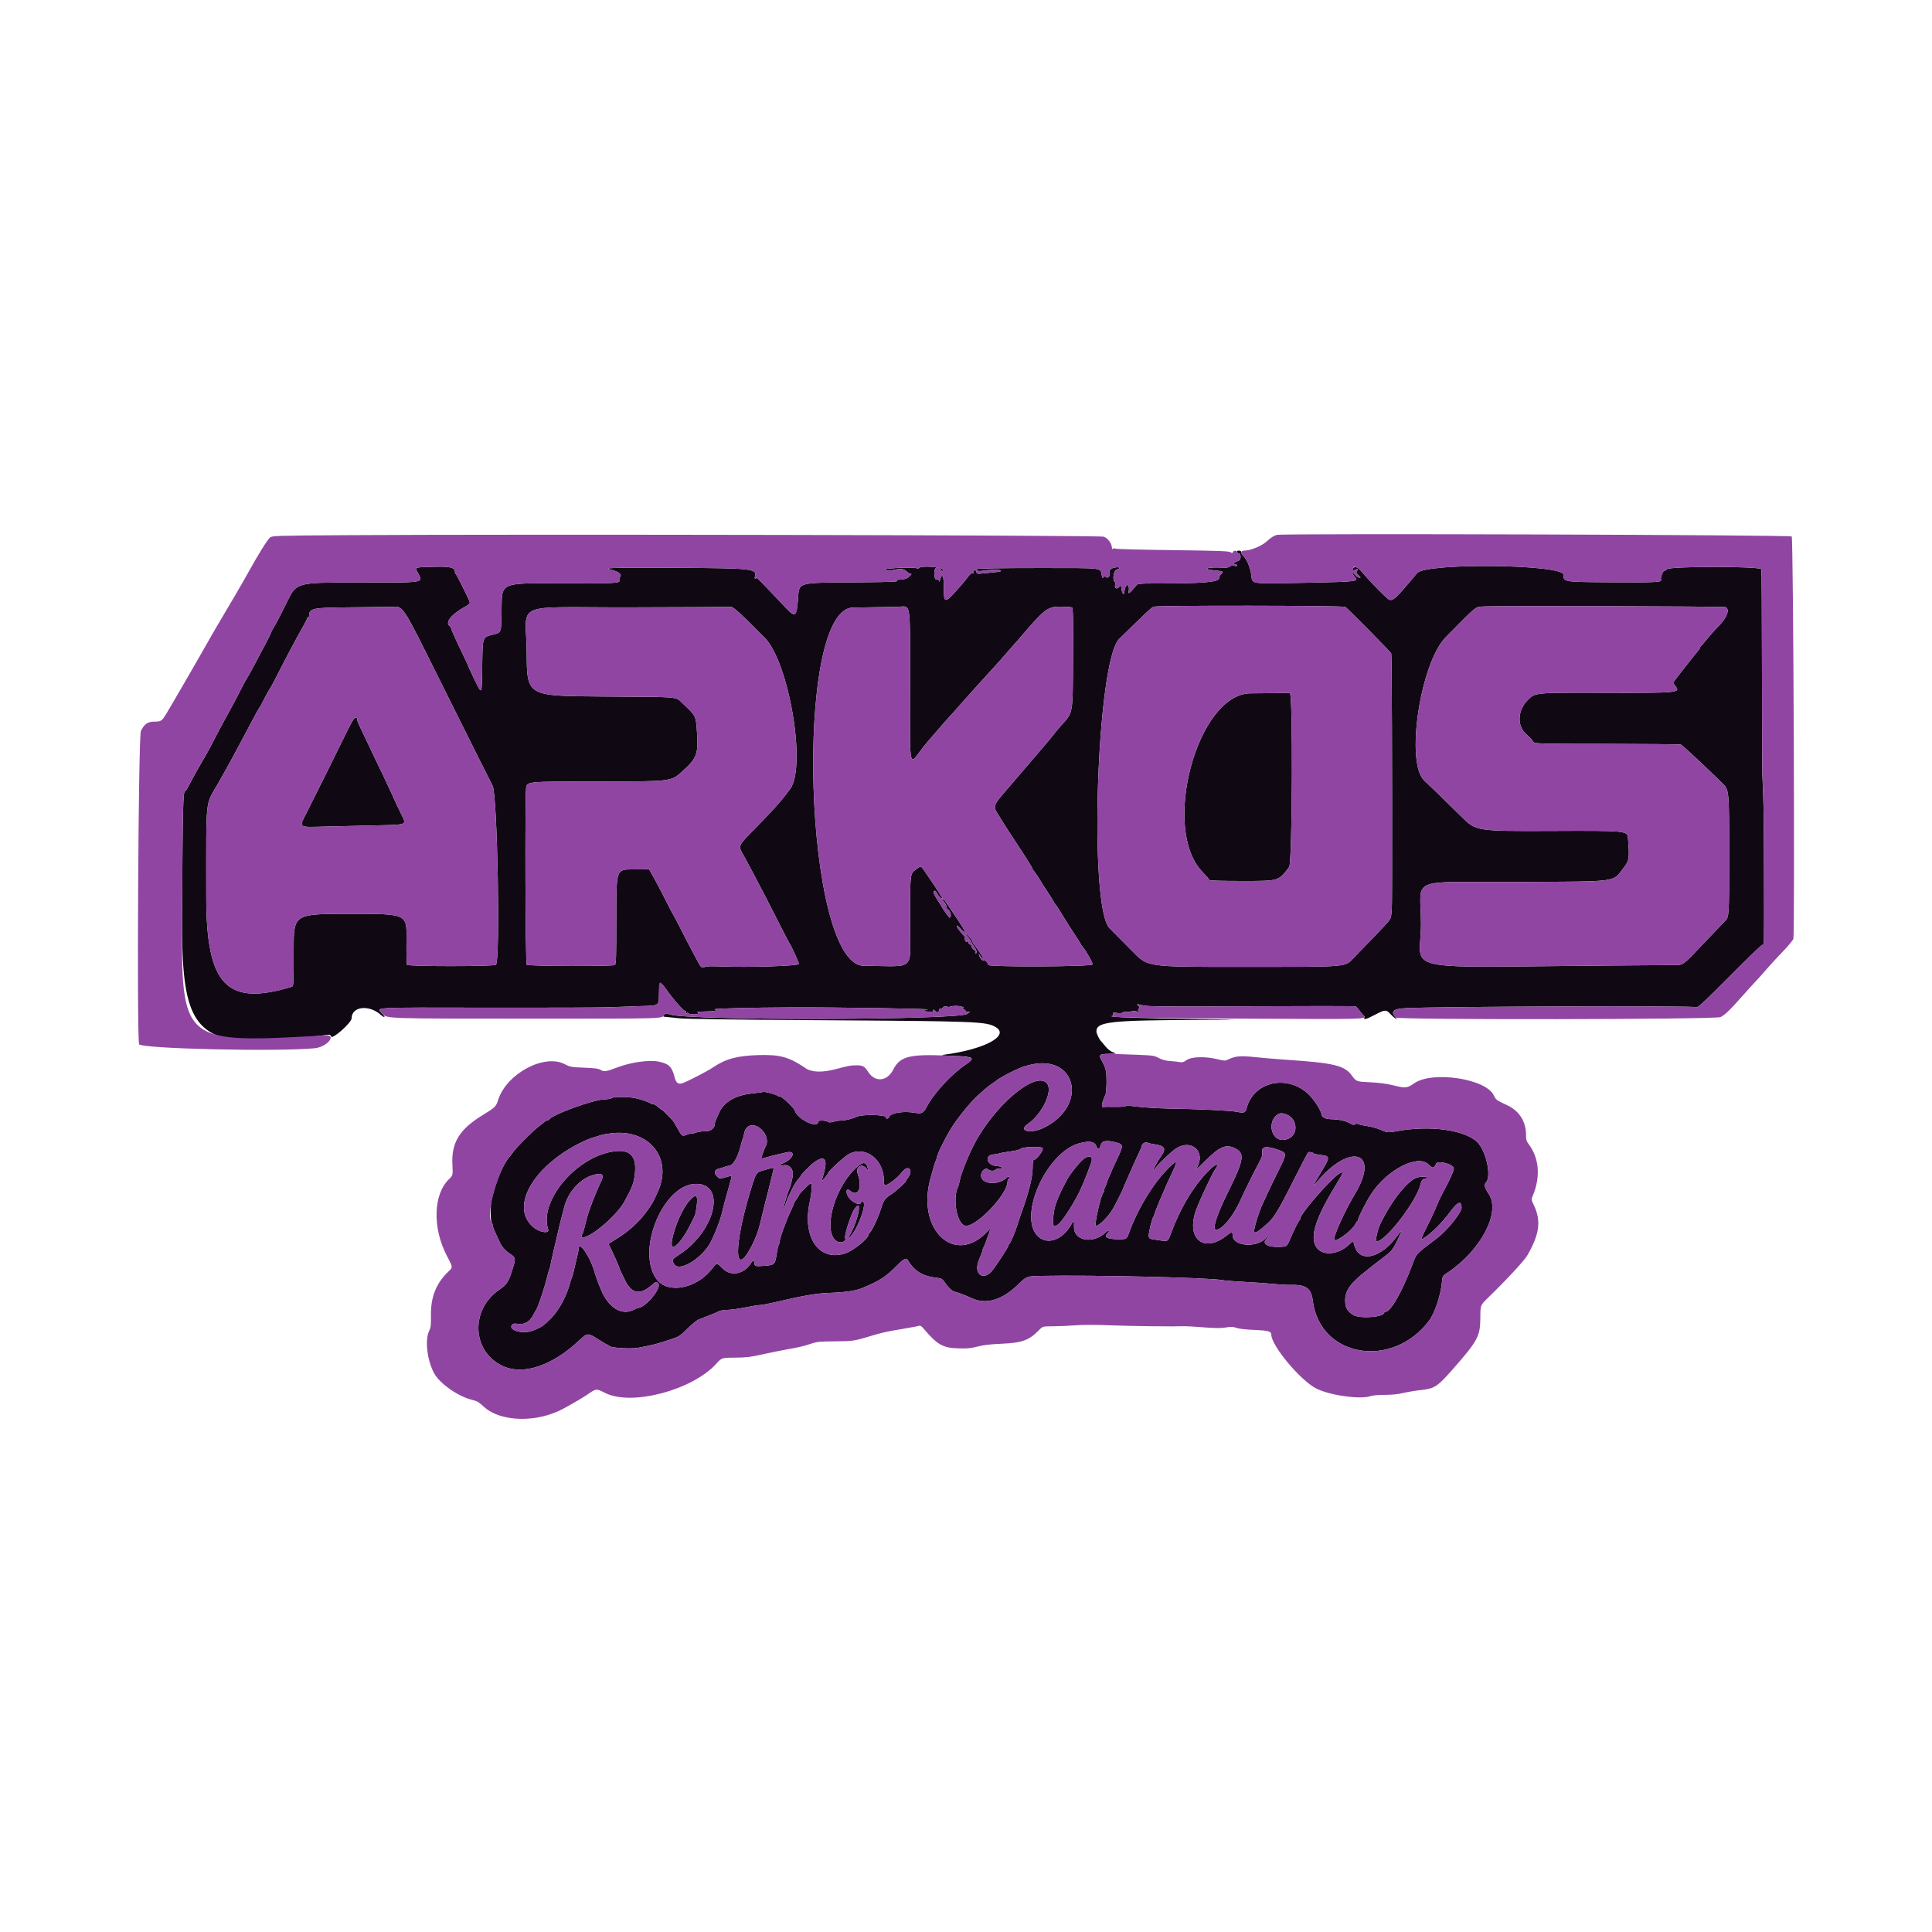 <svg xmlns="http://www.w3.org/2000/svg" width="2000" height="2000" viewBox="0 0 2000 2000" version="1.1"><path d="M 1280.638 571.500 C 1280.955 572.325, 1281.788 573, 1282.490 573 C 1284.255 573, 1284.931 577.373, 1283.475 579.365 C 1282.818 580.264, 1281.597 581, 1280.762 581 C 1279.928 581, 1278.685 581.675, 1278 582.500 C 1276.984 583.725, 1277.042 584, 1278.319 584 C 1279.178 584, 1280.203 584.520, 1280.596 585.156 C 1281.109 585.986, 1280.296 586.147, 1277.717 585.729 C 1275.282 585.334, 1273.755 585.591, 1272.978 586.527 C 1272.134 587.544, 1269.808 587.816, 1264.166 587.559 C 1248.841 586.861, 1243.802 589.322, 1258.017 590.562 C 1266.547 591.306, 1267.116 591.680, 1264 594.500 C 1262.900 595.495, 1262 597.267, 1262 598.437 C 1262 602.730, 1245.510 604.058, 1192.789 604.013 C 1182.242 604.004, 1177.777 604.354, 1177.013 605.250 C 1168.753 614.939, 1167.802 615.654, 1168.473 611.674 C 1169.328 606.608, 1167.298 603.683, 1165.357 607.182 C 1164.650 608.457, 1164.055 610.775, 1164.035 612.333 C 1163.979 616.845, 1161.568 614.941, 1161 609.936 C 1160.500 605.527, 1160.500 605.527, 1158.398 607.794 C 1155.936 610.447, 1153.330 608.686, 1154.458 605.132 C 1154.801 604.052, 1154.613 602.879, 1154.041 602.525 C 1151.260 600.807, 1152.857 590.190, 1156 589.500 C 1160.760 588.455, 1159.676 586.639, 1154.750 587.406 C 1150.232 588.108, 1147.774 590.246, 1148.702 592.665 C 1149.819 595.576, 1146.916 599.234, 1144.921 597.428 C 1143.334 595.993, 1143.097 596.004, 1142.227 597.559 C 1141.445 598.955, 1141.147 598.596, 1140.580 595.577 C 1139.059 587.467, 1143.681 587.998, 1074.750 588.015 C 1036.261 588.025, 1012.943 588.397, 1012 589.015 C 1009.261 590.813, 1012.752 591.751, 1018.304 590.709 C 1023.656 589.704, 1034.891 589.557, 1035.813 590.480 C 1036.779 591.446, 1035.491 591.860, 1029.986 592.355 C 1026.968 592.626, 1021.529 593.162, 1017.899 593.547 C 1011.719 594.201, 1011.262 594.110, 1010.742 592.123 C 1010.031 589.403, 1008 589.356, 1008 592.059 C 1008 593.275, 1007.559 593.846, 1006.923 593.453 C 1005.844 592.785, 1003.729 594.624, 1000.932 598.662 C 1000.108 599.852, 996.749 603.866, 993.467 607.582 C 977.578 625.575, 977 625.553, 977 606.950 C 977 595.537, 975.312 592.691, 973.091 600.357 C 972.590 602.085, 972.140 602.712, 972.090 601.750 C 972.041 600.788, 971.550 599.944, 971 599.875 C 970.450 599.806, 969.438 599.694, 968.750 599.625 C 967.949 599.545, 967.392 597.436, 967.200 593.750 C 966.857 587.180, 970.825 585.231, 974.326 590.250 C 975.895 592.500, 975.895 592.500, 975.948 589.750 C 976.002 586.909, 953.206 585.240, 951.524 587.962 C 951.197 588.491, 949.933 588.603, 948.715 588.212 C 944.053 586.714, 913.182 588.337, 916.266 589.918 C 918.523 591.075, 919.964 591.121, 924.093 590.168 C 932.035 588.335, 935.573 588.664, 938.409 591.500 C 939.784 592.875, 941.622 594, 942.494 594 C 943.866 594, 943.839 594.249, 942.289 595.864 C 939.320 598.959, 936.420 599.993, 930.316 600.136 C 927.117 600.211, 925.513 600.467, 926.750 600.706 C 933.708 602.046, 925.003 602.541, 889.750 602.810 C 823.009 603.320, 827.609 602.007, 826.036 621 C 824.588 638.472, 823.293 639.337, 813.579 629.329 C 808.523 624.120, 795.932 610.878, 789.250 603.742 C 785.813 600.071, 783 597.503, 783 598.034 C 783 598.565, 782.520 599, 781.933 599 C 781.346 599, 781.122 598.192, 781.435 597.205 C 784.127 588.722, 779.736 588.205, 701.834 587.840 C 629.682 587.502, 622.910 587.717, 633.198 590.020 C 639.422 591.413, 643.726 594.364, 642.293 596.256 C 641.774 596.940, 641.466 598.689, 641.607 600.143 C 641.978 603.963, 639.908 604.078, 575.500 603.810 C 519.500 603.578, 519.500 603.578, 519.233 628.277 C 518.929 656.322, 519.477 654.630, 509.922 657.010 C 499.529 659.600, 499.536 659.579, 499.220 687.654 C 498.917 714.458, 498.776 715.923, 496.689 713.824 C 495.292 712.419, 487.723 696.758, 483 685.500 C 482.538 684.400, 479.006 676.975, 475.149 669 C 471.293 661.025, 467.832 653.258, 467.458 651.741 C 467.084 650.223, 466.378 648.734, 465.889 648.432 C 460.422 645.053, 466.165 636.854, 479.222 629.395 C 486.746 625.097, 486.918 624.913, 485.915 622.242 C 484.138 617.511, 472.537 594.516, 471.750 594.167 C 471.338 593.983, 471 593.304, 471 592.656 C 471 587.475, 466.927 586.301, 450.357 586.710 C 429.260 587.231, 429.463 587.181, 431.603 591.279 C 438.251 604.008, 443.167 603.089, 368.785 603.031 C 306.940 602.983, 306.940 602.983, 297.316 622.741 C 292.023 633.609, 286.241 644.786, 284.467 647.579 C 282.694 650.373, 280.905 653.748, 280.492 655.079 C 280.079 656.411, 278.503 659.750, 276.989 662.500 C 275.476 665.250, 271.550 672.675, 268.266 679 C 261.941 691.179, 258.045 698.273, 254.539 704 C 253.361 705.925, 251.085 710.200, 249.481 713.500 C 246.958 718.694, 235.750 739.615, 226.982 755.500 C 225.464 758.250, 222.301 764.325, 219.953 769 C 217.605 773.675, 213.804 780.650, 211.507 784.500 C 206.601 792.721, 198.358 807.507, 194.923 814.250 C 193.592 816.862, 192.154 819, 191.727 819 C 189.445 819, 189.093 833.100, 188.493 948.411 C 187.827 1076.386, 203.124 1089.086, 336.747 1071.498 C 341.543 1070.867, 342.062 1070.995, 342.800 1072.988 C 344.042 1076.345, 364 1058.593, 364 1054.132 C 364 1042.005, 381.527 1039.682, 393.785 1050.185 C 398.784 1054.469, 399.667 1053.543, 395.130 1048.775 C 389.283 1042.629, 383.927 1042.904, 504.500 1043.154 C 565.550 1043.280, 622.475 1043.071, 631 1042.690 C 639.525 1042.309, 653.861 1041.788, 662.859 1041.531 C 682.879 1040.960, 681.858 1041.665, 682.217 1028.155 C 682.564 1015.102, 683.025 1014.960, 690.681 1025.548 C 698.641 1036.557, 708.157 1047.154, 709.590 1046.604 C 710.355 1046.310, 710.606 1046.919, 710.300 1048.325 C 709.953 1049.918, 710.084 1050.137, 710.788 1049.143 C 711.461 1048.195, 711.956 1048.120, 712.434 1048.893 C 713.254 1050.220, 723 1050.396, 723 1049.083 C 723 1048.579, 722.438 1047.940, 721.750 1047.662 C 721.063 1047.385, 724.626 1047.122, 729.668 1047.079 C 739.768 1046.992, 744.358 1046.055, 740 1044.970 C 736.459 1044.088, 777.175 1043, 819 1042.858 C 867.573 1042.694, 964.254 1044.206, 960.199 1045.067 C 955.797 1046.002, 954.971 1046.997, 958.583 1047.014 C 960.187 1047.021, 962.513 1047.299, 963.750 1047.630 C 965.464 1048.090, 966 1047.811, 966 1046.462 C 966 1044.809, 966.122 1044.801, 967.829 1046.345 C 970.291 1048.573, 972 1048.432, 972 1046 C 972 1044.667, 972.667 1044, 974 1044 C 975.100 1044, 976 1043.602, 976 1043.117 C 976 1042.631, 977.125 1042.018, 978.500 1041.755 C 979.875 1041.492, 981 1041.654, 981 1042.114 C 981 1042.574, 982.013 1042.587, 983.250 1042.142 C 988.496 1040.256, 1000.359 1041.896, 996.971 1044.039 C 995.743 1044.816, 995.794 1044.972, 997.281 1044.985 C 998.261 1044.993, 999.321 1045.672, 999.636 1046.493 C 1000.020 1047.494, 1001.081 1047.821, 1002.854 1047.487 C 1004.309 1047.213, 1004.833 1047.288, 1004.018 1047.655 C 1003.203 1048.021, 1002.006 1048.851, 1001.358 1049.499 C 994.859 1055.998, 712.718 1056.659, 693.754 1050.219 C 689.210 1048.676, 688.946 1048.691, 687.575 1050.554 C 686.229 1052.382, 686.365 1052.515, 689.821 1052.755 C 691.844 1052.896, 698 1053.521, 703.500 1054.145 C 710.050 1054.888, 759.210 1055.564, 846 1056.105 C 1012.580 1057.145, 1020.882 1057.466, 1030.706 1063.256 C 1045.835 1072.173, 1018.668 1086.549, 976.500 1091.940 C 973.002 1092.387, 976.389 1092.741, 987.780 1093.119 C 1008.326 1093.802, 1010.031 1095.070, 999.719 1102 C 984.731 1112.073, 966.640 1131.779, 959.098 1146.248 C 955.940 1152.305, 953.909 1153.254, 946.866 1151.963 C 935.565 1149.890, 921.743 1152.082, 920.452 1156.152 C 919.768 1158.307, 917 1158.662, 917 1156.594 C 917 1153.855, 892.532 1153.355, 887.040 1155.982 C 882.871 1157.975, 874.779 1160, 870.982 1160 C 868.644 1160, 864.952 1160.533, 862.777 1161.185 C 859.729 1162.098, 858.387 1162.098, 856.925 1161.185 C 854.652 1159.766, 847 1159.596, 847 1160.965 C 847 1169.026, 825.627 1158.901, 822.631 1149.420 C 821.702 1146.482, 809.442 1135, 807.234 1135 C 806.225 1135, 804.972 1134.585, 804.450 1134.077 C 803.263 1132.924, 791.184 1129.771, 790.214 1130.361 C 789.821 1130.600, 784.396 1131.332, 778.159 1131.988 C 761.721 1133.718, 749.860 1140.483, 744.824 1151 C 741.974 1156.952, 740 1161.759, 740 1162.747 C 740 1168.088, 736.011 1171.219, 729.311 1171.139 C 726.259 1171.102, 722.277 1171.693, 720.463 1172.451 C 718.648 1173.209, 716.911 1173.578, 716.604 1173.271 C 716.296 1172.963, 714.020 1173.484, 711.546 1174.429 C 706.037 1176.533, 706.021 1176.524, 701.579 1168.443 C 699.599 1164.841, 697.421 1161.213, 696.740 1160.382 C 693.998 1157.038, 685.986 1149, 685.395 1149 C 685.048 1149, 683.226 1147.650, 681.347 1146 C 679.468 1144.350, 677.136 1143, 676.165 1143 C 675.194 1143, 673.973 1142.624, 673.450 1142.165 C 672.407 1141.249, 665.752 1138.869, 659.500 1137.176 C 652.779 1135.357, 635.744 1134.983, 633.524 1136.606 C 632.451 1137.391, 629.256 1138, 626.213 1138 C 614.819 1138, 570.371 1154.270, 568.167 1159.247 C 567.983 1159.661, 567.228 1160, 566.488 1160 C 565.748 1160, 564.548 1160.563, 563.821 1161.250 C 563.095 1161.938, 560.025 1164.382, 557 1166.682 C 551.156 1171.126, 533.516 1188.896, 531 1192.873 C 530.175 1194.178, 529.022 1195.752, 528.437 1196.373 C 521.276 1203.966, 513.761 1221.558, 508.948 1242 C 507.518 1248.073, 507.599 1263.954, 509.067 1265.450 C 509.580 1265.973, 510 1267.277, 510 1268.349 C 510 1269.420, 511.423 1273.268, 513.161 1276.899 C 514.900 1280.529, 516.807 1284.625, 517.400 1286 C 519.314 1290.442, 523.388 1295, 528.250 1298.140 C 533.624 1301.611, 533.900 1302.750, 531.401 1311.135 C 526.805 1326.561, 525 1329.567, 517.126 1334.914 C 486.451 1355.745, 488.360 1399.264, 520.603 1414.184 C 541.648 1423.922, 571.869 1413.755, 599.563 1387.622 C 608.006 1379.654, 608.448 1379.629, 619.278 1386.500 C 624.046 1389.525, 628.261 1392, 628.645 1392 C 629.029 1392, 630.081 1392.668, 630.983 1393.485 C 633.161 1395.456, 653.444 1396.581, 661 1395.151 C 676.582 1392.201, 679.370 1391.482, 694 1386.644 C 703.091 1383.637, 703.853 1383.153, 711.698 1375.394 C 716.206 1370.935, 721.381 1366.719, 723.198 1366.025 C 735.354 1361.383, 741.847 1358.730, 744.154 1357.460 C 745.657 1356.634, 749.431 1356, 752.853 1356 C 756.178 1356, 764.433 1354.875, 771.197 1353.500 C 777.962 1352.125, 784.945 1351, 786.714 1351 C 788.484 1351, 795.459 1349.694, 802.216 1348.098 C 830.838 1341.336, 844.702 1338.916, 857.500 1338.450 C 875.809 1337.784, 885.732 1336.292, 893.500 1333.039 C 910.715 1325.828, 917.243 1321.558, 928.500 1310.143 C 935.447 1303.099, 938.163 1301.707, 939.700 1304.402 C 945.530 1314.624, 954.364 1320.633, 965.865 1322.199 C 975.230 1323.473, 975.230 1323.473, 978.171 1327.748 C 982.242 1333.666, 985.865 1336.818, 989.452 1337.563 C 992.079 1338.108, 999.737 1341.059, 1006.500 1344.132 C 1020.979 1350.711, 1037.570 1345.723, 1053.744 1329.930 C 1062.783 1321.103, 1062.783 1321.103, 1078.142 1320.801 C 1130.378 1319.777, 1251.250 1322.579, 1265 1325.133 C 1268.025 1325.695, 1278.600 1326.554, 1288.500 1327.042 C 1298.400 1327.530, 1311.675 1328.464, 1318 1329.117 C 1324.325 1329.770, 1332.200 1330.226, 1335.500 1330.131 C 1351.968 1329.657, 1357.357 1333.433, 1359.008 1346.604 C 1366.354 1405.210, 1441.505 1417.884, 1479.559 1366.935 C 1485.370 1359.155, 1491.437 1340.835, 1492.707 1327.230 C 1493.296 1320.926, 1493.311 1320.900, 1498.519 1317.444 C 1532.951 1294.589, 1553.775 1254.893, 1541.206 1236.070 C 1536.879 1229.590, 1536.070 1226.330, 1538.250 1224.150 C 1544.233 1218.167, 1538.612 1191.655, 1529.408 1182.452 C 1516.583 1169.627, 1479.996 1164.602, 1446 1170.996 C 1438.036 1172.494, 1435.710 1172.421, 1431.659 1170.544 C 1426.605 1168.203, 1419.890 1166.251, 1414.500 1165.556 C 1411.750 1165.201, 1408.262 1164.426, 1406.749 1163.834 C 1404.738 1163.046, 1403.625 1163.066, 1402.609 1163.909 C 1401.533 1164.802, 1400.380 1164.566, 1397.493 1162.863 C 1393.139 1160.295, 1385.802 1158.694, 1377.864 1158.580 C 1372.331 1158.501, 1368 1156.339, 1368 1153.655 C 1368 1150.319, 1360.795 1138.871, 1355.233 1133.371 C 1333.214 1111.593, 1297.463 1119.400, 1290.404 1147.528 C 1289.317 1151.856, 1287.574 1152.479, 1280.697 1151.002 C 1274.599 1149.691, 1240.409 1148.039, 1210 1147.584 C 1195.281 1147.364, 1172.580 1145.613, 1168.702 1144.398 C 1167.713 1144.088, 1166.313 1144.325, 1165.590 1144.925 C 1164.788 1145.591, 1160.235 1145.932, 1153.888 1145.801 C 1148.175 1145.683, 1142.825 1145.792, 1142 1146.043 C 1139.642 1146.761, 1140.664 1141.250, 1144.400 1133.099 C 1145.005 1131.778, 1145.500 1125.703, 1145.500 1119.599 C 1145.500 1108.429, 1144.972 1106.157, 1140.446 1097.846 C 1137.179 1091.847, 1138.063 1091.008, 1147.750 1090.921 C 1156.500 1090.842, 1156.500 1090.842, 1152.322 1089.362 C 1149.565 1088.385, 1146.854 1086.285, 1144.356 1083.191 C 1142.272 1080.611, 1140.304 1078.275, 1139.981 1078 C 1138.227 1076.505, 1135 1069.933, 1135 1067.854 C 1135 1057.709, 1148.140 1056.216, 1241 1055.810 C 1290.500 1055.593, 1290.500 1055.593, 1241.500 1054.935 C 1182.259 1054.139, 1147.826 1052.978, 1150.803 1051.877 C 1152.200 1051.360, 1152.758 1050.533, 1152.378 1049.543 C 1151.882 1048.250, 1152.511 1048.108, 1156.381 1048.639 C 1159.378 1049.049, 1161.481 1048.846, 1162.438 1048.051 C 1163.244 1047.382, 1164.723 1047.095, 1165.725 1047.413 C 1166.726 1047.731, 1169.028 1047.565, 1170.840 1047.046 C 1172.837 1046.473, 1175.075 1046.458, 1176.520 1047.007 C 1178.478 1047.752, 1178.797 1047.635, 1178.306 1046.356 C 1177.978 1045.499, 1178.297 1044.434, 1179.016 1043.990 C 1180.060 1043.345, 1179.989 1042.846, 1178.662 1041.519 C 1176.275 1039.132, 1176.366 1039.117, 1183.250 1040.754 C 1188.655 1042.039, 1203.898 1042.164, 1296.036 1041.679 C 1354.631 1041.370, 1403.006 1041.429, 1403.536 1041.809 C 1404.066 1042.189, 1406.058 1044.525, 1407.963 1047 C 1409.868 1049.475, 1411.755 1051.642, 1412.157 1051.815 C 1412.559 1051.988, 1412.640 1052.775, 1412.337 1053.565 C 1411.387 1056.040, 1414.459 1055.184, 1423.339 1050.500 C 1433.643 1045.065, 1435.029 1044.986, 1439.226 1049.598 C 1441.027 1051.578, 1443.400 1053.668, 1444.500 1054.244 C 1446.425 1055.252, 1446.434 1055.217, 1444.750 1053.317 C 1439.209 1047.066, 1442.231 1044.279, 1455.250 1043.633 C 1490.220 1041.900, 1751.323 1041.019, 1756.367 1042.617 C 1757.827 1043.080, 1765.297 1036.088, 1790.571 1010.605 C 1808.356 992.672, 1823.604 978, 1824.454 978 C 1826.407 978, 1826.218 985.975, 1826.111 908 C 1826.027 846.492, 1825.713 826.758, 1824.448 803.500 C 1824.209 799.100, 1824 749.639, 1823.985 693.587 C 1823.969 637.535, 1823.689 590.610, 1823.363 589.309 C 1822.547 586.058, 1727.908 586.036, 1725.531 589.287 C 1724.813 590.271, 1723.698 590.946, 1723.054 590.787 C 1721.754 590.468, 1718.774 597.822, 1719.451 599.677 C 1720.597 602.813, 1717.165 603.018, 1667.886 602.760 C 1618.500 602.500, 1618.500 602.500, 1618.500 595 C 1618.500 584.093, 1476.161 582.442, 1467.046 593.244 C 1439.933 625.375, 1441.373 624.397, 1432.882 616.428 C 1426.331 610.280, 1415.397 598.667, 1408.007 590.008 C 1405.227 586.750, 1401.580 586.047, 1400.607 588.582 C 1399.694 590.960, 1399.792 591.029, 1402.565 589.975 C 1406.052 588.649, 1406.197 588.712, 1404.803 590.945 C 1403.761 592.612, 1403.981 593.253, 1406.346 595.445 C 1408.794 597.714, 1408.883 598, 1407.140 598 C 1406.061 598, 1404.013 596.615, 1402.589 594.923 C 1401.093 593.145, 1400 592.454, 1400 593.287 C 1400 594.079, 1401.178 595.905, 1402.617 597.344 C 1407.107 601.835, 1404.179 602.209, 1357 603.172 C 1292.324 604.492, 1296.715 605.039, 1295.381 595.500 C 1294.230 587.270, 1290.692 578.841, 1286.978 575.480 C 1285.890 574.495, 1285 572.860, 1285 571.845 C 1285 570.550, 1284.264 570, 1282.531 570 C 1280.748 570, 1280.223 570.416, 1280.638 571.500 M 1194.310 628.033 C 1191.912 628.973, 1186.898 633.663, 1158.553 661.485 C 1135.296 684.313, 1126.844 939.133, 1148.622 960.894 C 1154.055 966.323, 1165.189 977.555, 1173.365 985.854 C 1188.229 1000.943, 1188.229 1000.943, 1282.365 1000.899 C 1401.490 1000.843, 1391.271 1001.775, 1402.926 989.896 C 1419.043 973.470, 1433.383 958.459, 1436.740 954.500 C 1440.981 949.500, 1440.981 949.500, 1441.046 911.500 C 1441.241 797.921, 1440.806 677.478, 1440.197 676.410 C 1438.899 674.132, 1394.827 629.509, 1392.656 628.273 C 1390.098 626.817, 1198.009 626.585, 1194.310 628.033 M 1534.354 627.875 C 1526.838 628.639, 1529.571 626.341, 1496.757 659.487 C 1470.349 686.161, 1454.732 789.109, 1474.250 807.849 C 1476.588 810.093, 1482.775 816.031, 1488 821.045 C 1493.225 826.059, 1504.373 836.979, 1512.774 845.312 C 1528.048 860.463, 1528.048 860.463, 1606.370 860.155 C 1684.692 859.847, 1684.692 859.847, 1685.340 868.173 C 1686.909 888.328, 1686.548 890.935, 1681.250 897.745 C 1668.778 913.775, 1678.521 912.438, 1570.063 913 C 1455.160 913.595, 1471 906.559, 1471 957 C 1471 1007.452, 1442.379 1001.246, 1667 999.500 C 1695.325 999.280, 1723.717 999.077, 1730.094 999.050 C 1743.545 998.992, 1740.089 1001.427, 1767 973.049 C 1775.525 964.060, 1783.664 955.529, 1785.086 954.093 C 1790.144 948.985, 1790 951.093, 1790 882.388 C 1790 817.645, 1790 817.645, 1782.750 810.541 C 1766.054 794.183, 1741.673 771.452, 1740.145 770.820 C 1739.240 770.446, 1704.714 770.109, 1663.419 770.070 C 1588.338 770, 1588.338 770, 1586.972 767.448 C 1586.221 766.044, 1582.995 762.615, 1579.803 759.828 C 1570.134 751.385, 1570.932 735.333, 1581.554 724.607 C 1589.108 716.979, 1589.108 716.979, 1656.804 717.163 C 1739.414 717.386, 1739.981 717.331, 1734 709.727 C 1732.900 708.329, 1732 706.953, 1732 706.671 C 1732 706.256, 1755.145 676.747, 1758.964 672.292 C 1759.534 671.628, 1760 670.653, 1760 670.126 C 1760 669.598, 1760.356 669.017, 1760.792 668.833 C 1761.228 668.650, 1764.096 665.350, 1767.167 661.500 C 1770.237 657.650, 1775.722 651.516, 1779.354 647.869 C 1787.894 639.295, 1791.032 630.475, 1786.250 628.486 C 1784.095 627.590, 1542.903 627.005, 1534.354 627.875 M 359.777 628.750 C 323.171 629.041, 320 629.757, 320 637.732 C 320 638.429, 319.550 639, 319 639 C 318.450 639, 318 639.466, 318 640.035 C 318 640.604, 316.030 644.541, 313.623 648.785 C 305.902 662.393, 298.279 676.730, 286.124 700.500 C 283.031 706.550, 280.275 711.725, 280 712 C 279.194 712.806, 275.174 720.059, 272.242 726 C 270.749 729.025, 269.241 731.725, 268.890 732 C 268.540 732.275, 266.234 736.325, 263.765 741 C 261.297 745.675, 257.910 752.016, 256.237 755.090 C 254.565 758.165, 250.737 765.365, 247.730 771.090 C 244.723 776.816, 241.243 783.300, 239.995 785.500 C 238.748 787.700, 236.186 792.345, 234.302 795.822 C 232.418 799.299, 228.502 806.274, 225.601 811.322 C 212.265 834.527, 213.500 822.625, 213.500 927.958 C 213.500 1019.947, 234.563 1042.124, 302.250 1021.401 C 303.876 1020.903, 304 1018.212, 304 983.433 C 304 946, 304 946, 362.556 946 C 421.113 946, 421.113 946, 420.806 971.750 C 420.638 985.913, 420.864 998.063, 421.309 998.750 C 422.485 1000.568, 510.844 1000.566, 513.330 998.748 C 518.093 995.265, 514.948 823.151, 509.944 813.389 C 502.415 798.701, 495.934 785.757, 457.682 709 C 414.457 622.264, 418.171 627.923, 404.677 628.237 C 399.080 628.367, 378.875 628.598, 359.777 628.750 M 651.597 628.750 C 527.679 629.059, 544.922 621.418, 545.240 675.881 C 545.500 720.500, 545.500 720.500, 622 721 C 706.618 721.553, 698.975 720.902, 706.771 728.216 C 719.915 740.544, 720.269 741.172, 721.242 753.863 C 723.301 780.730, 722.046 784.383, 705.715 799.080 C 694.692 809, 694.692 809, 619.990 809 C 545.289 809, 545.289 809, 544.652 815.750 C 543.352 829.510, 543.902 997.680, 545.250 998.714 C 547.236 1000.237, 634.717 1000.480, 636.540 998.967 C 637.784 997.935, 638 990.516, 638 948.878 C 638 900, 638 900, 654.500 900 C 663.575 900, 671.297 899.888, 671.660 899.750 C 672.220 899.538, 684.120 921.786, 693.724 941 C 695.236 944.025, 696.708 946.725, 696.996 947 C 697.284 947.275, 701.062 954.475, 705.393 963 C 709.723 971.525, 715.214 982.100, 717.594 986.500 C 719.974 990.900, 722.374 995.400, 722.927 996.500 C 725.375 1001.372, 726.833 1002.427, 729.298 1001.108 C 730.998 1000.198, 735.487 1000.024, 746.060 1000.456 C 774.794 1001.631, 827 999.964, 827 997.872 C 827 996.228, 818.282 977.202, 816.977 976 C 816.679 975.725, 812.124 966.950, 806.856 956.500 C 801.587 946.050, 795.037 933.225, 792.300 928 C 789.563 922.775, 784.261 912.650, 780.518 905.500 C 776.776 898.350, 771.936 889.350, 769.763 885.500 C 763.872 875.062, 763.290 876.376, 782.500 856.758 C 802.225 836.616, 808.907 829.068, 818 816.659 C 835.031 793.418, 816.762 685.456, 791.500 660.055 C 765.368 633.780, 758.582 627.633, 756.382 628.245 C 755.897 628.380, 708.744 628.607, 651.597 628.750 M 883 628.980 C 821.149 629.940, 832.278 999.400, 894.168 999.760 C 949.280 1000.081, 941.986 1007.024, 942.058 954.179 C 942.125 903.986, 942.048 904.709, 947.838 900.293 C 953.275 896.146, 953.277 896.146, 956.751 901.250 C 958.343 903.587, 962.650 909.916, 966.322 915.312 C 969.995 920.709, 973 925.399, 973 925.734 C 973 926.068, 973.745 927.165, 974.655 928.171 C 976.172 929.847, 976.174 930, 974.685 930 C 973.791 930, 972.034 928.203, 970.780 926.008 C 968.437 921.906, 967.562 921.282, 966.518 922.971 C 965.884 923.997, 967.211 926.658, 972.020 934 C 973.641 936.475, 975.282 939.175, 975.667 940 C 976.051 940.825, 977.741 943.300, 979.422 945.500 C 981.104 947.700, 982.621 949.712, 982.794 949.971 C 982.967 950.230, 983.488 949.828, 983.952 949.077 C 985.020 947.349, 983.328 942.340, 981.430 941.612 C 980.644 941.310, 980 940.368, 980 939.518 C 980 937.756, 977.976 933.841, 976.529 932.804 C 975.995 932.422, 975.882 931.784, 976.279 931.388 C 976.676 930.991, 977.125 930.854, 977.277 931.083 C 977.430 931.312, 981.142 936.805, 985.527 943.289 C 997.269 960.651, 999.308 964.027, 998.523 964.801 C 998.133 965.185, 996.308 963.711, 994.467 961.523 C 989.731 955.897, 988.903 957.940, 993.575 963.725 C 995.696 966.351, 997.809 968.766, 998.269 969.092 C 998.729 969.417, 999.029 970.092, 998.934 970.592 C 998.222 974.372, 1000.956 976.845, 1002.428 973.750 C 1002.755 973.063, 1002.838 973.497, 1002.614 974.715 C 1002.333 976.239, 1002.797 977.118, 1004.103 977.533 C 1005.146 977.864, 1006 978.989, 1006 980.032 C 1006 981.076, 1006.935 982.430, 1008.078 983.042 C 1009.267 983.678, 1009.922 984.762, 1009.609 985.577 C 1009.309 986.360, 1009.499 987, 1010.031 987 C 1011.820 987, 1011.022 983.180, 1008.637 980.327 C 1007.337 978.772, 1005.990 976.600, 1005.643 975.500 C 1005.296 974.400, 1003.884 972.193, 1002.506 970.594 C 1001.128 968.996, 1000 967.240, 1000 966.691 C 1000 965.741, 1001.380 967.176, 1005.250 972.156 C 1006.212 973.394, 1007 974.953, 1007 975.620 C 1007 976.287, 1007.349 976.983, 1007.775 977.167 C 1008.201 977.350, 1010.366 980.200, 1012.586 983.500 C 1018.098 991.694, 1018.260 992, 1017.091 992 C 1016.526 992, 1015.358 990.763, 1014.495 989.250 C 1013.054 986.723, 1012.980 986.697, 1013.586 988.923 C 1014.486 992.234, 1017.586 995.479, 1018.474 994.042 C 1019.202 992.864, 1023 996.923, 1023 998.878 C 1023 1001.180, 1128.642 1000.764, 1130.949 998.453 C 1131.870 997.530, 1124.076 983.799, 1120.073 979.292 C 1119.483 978.628, 1119 977.853, 1119 977.570 C 1119 977.287, 1116.352 973.105, 1113.116 968.277 C 1109.881 963.450, 1103.954 954.100, 1099.946 947.500 C 1095.938 940.900, 1092.285 935.350, 1091.829 935.167 C 1091.373 934.983, 1091 934.454, 1091 933.990 C 1091 933.526, 1088.644 929.626, 1085.765 925.323 C 1082.885 921.021, 1080.073 916.722, 1079.515 915.772 C 1075.761 909.378, 1070.491 901.447, 1069.811 901.167 C 1069.365 900.983, 1069 900.349, 1069 899.758 C 1069 898.668, 1062.869 888.886, 1049.095 868 C 1044.923 861.675, 1041.058 855.754, 1040.505 854.842 C 1039.952 853.930, 1037.138 849.368, 1034.250 844.703 C 1027.365 833.581, 1026.593 835.578, 1046.882 812 C 1050.432 807.875, 1055.249 802.250, 1057.587 799.500 C 1062.506 793.714, 1075.989 777.971, 1082.808 770.051 C 1085.389 767.054, 1089.060 762.554, 1090.966 760.051 C 1092.872 757.548, 1095.867 753.925, 1097.622 752 C 1111.150 737.159, 1110.472 740.734, 1110.784 682.611 C 1111.011 640.348, 1110.809 629.496, 1109.784 628.845 C 1109.078 628.397, 1103.382 628.024, 1097.126 628.015 C 1084.279 627.998, 1080.901 630.693, 1053.899 662.500 C 1052.031 664.700, 1050.228 666.725, 1049.891 667 C 1049.554 667.275, 1046.014 671.325, 1042.023 676 C 1038.032 680.675, 1032.436 686.975, 1029.586 690 C 1026.737 693.025, 1020.405 700, 1015.515 705.500 C 1010.625 711, 1005.922 716.206, 1005.062 717.068 C 1004.203 717.930, 1000.800 721.738, 997.500 725.529 C 990.569 733.491, 984.570 740.216, 981 744.023 C 979.625 745.490, 977.586 747.772, 976.469 749.095 C 975.352 750.418, 970.852 755.609, 966.469 760.632 C 962.086 765.654, 957.375 771.228, 956 773.018 C 940.378 793.352, 942.010 800.707, 942.005 709.950 C 941.999 617.877, 943.714 627.918, 928.050 628.230 C 921.697 628.356, 901.425 628.694, 883 628.980 M 1294.507 717.750 C 1239.555 718.136, 1201.748 857.706, 1244.513 902.309 C 1248.631 906.603, 1252 910.541, 1252 911.059 C 1252 911.628, 1265.282 912, 1285.656 912 C 1324.311 912, 1323.274 912.307, 1334.533 897.546 C 1337.851 893.196, 1338.552 716.789, 1335.250 717.238 C 1334.287 717.369, 1315.953 717.599, 1294.507 717.750 M 363.812 748.218 C 361.939 751.673, 358.450 758.550, 356.058 763.500 C 350.486 775.033, 324.438 827.489, 317.916 840.310 C 309.118 857.606, 307.545 856.380, 337.597 855.645 C 351.844 855.296, 376.377 854.723, 392.116 854.371 C 420.732 853.732, 420.732 853.732, 416.482 845.116 C 412.358 836.754, 409.863 831.431, 404.711 820 C 401.616 813.135, 393.455 795.942, 386.435 781.500 C 383.495 775.450, 379.230 766.450, 376.958 761.500 C 374.687 756.550, 372.192 751.306, 371.414 749.846 C 370.636 748.386, 370 746.528, 370 745.718 C 370 740.939, 367.131 742.098, 363.812 748.218 M 1065 1102.619 C 1058.701 1104.266, 1057.993 1104.537, 1048.500 1108.932 C 1042.276 1111.814, 1032.352 1117.510, 1031 1118.977 C 1030.725 1119.275, 1028.700 1120.709, 1026.500 1122.164 C 1024.300 1123.618, 1021.128 1126.089, 1019.452 1127.654 C 1017.776 1129.219, 1015.056 1131.631, 1013.408 1133.013 C 1007.004 1138.381, 994.564 1153.179, 986.939 1164.497 C 980.441 1174.142, 970 1194.740, 970 1197.915 C 970 1198.527, 969.576 1199.809, 969.059 1200.764 C 968.541 1201.719, 967.367 1205.200, 966.449 1208.500 C 965.531 1211.800, 964.197 1216.525, 963.483 1219 C 947.843 1273.228, 988.868 1311.412, 1022.750 1274.163 C 1025.539 1271.096, 1025.571 1272.026, 1022.916 1279.014 C 1021.769 1282.031, 1020.566 1285.388, 1020.241 1286.473 C 1019.916 1287.558, 1019.057 1289.583, 1018.331 1290.973 C 1017.606 1292.363, 1017.010 1294.027, 1017.006 1294.671 C 1017.003 1295.315, 1015.411 1299.590, 1013.470 1304.171 C 1007.078 1319.252, 1018.431 1327.099, 1027.996 1314.211 C 1034.164 1305.901, 1044 1290.642, 1044 1289.385 C 1044 1288.715, 1044.352 1288.017, 1044.782 1287.833 C 1045.818 1287.392, 1051.490 1273.935, 1053.564 1267 C 1054.468 1263.975, 1056.263 1258.575, 1057.552 1255 C 1065.215 1233.749, 1069 1218.397, 1069 1208.569 C 1069 1204.406, 1069.338 1200.999, 1069.750 1200.998 C 1072.692 1200.988, 1080.358 1191.097, 1079.386 1188.564 C 1078.624 1186.577, 1058.774 1187.083, 1056.716 1189.141 C 1055.676 1190.181, 1051.852 1191.197, 1046.287 1191.912 C 1041.454 1192.533, 1036.118 1193.482, 1034.429 1194.021 C 1032.740 1194.559, 1030.478 1195, 1029.402 1195 C 1018.816 1195, 1020.793 1206.324, 1031.500 1207.021 C 1038.736 1207.493, 1039.572 1210, 1032.494 1210 C 1031.737 1210, 1030.840 1210.450, 1030.500 1211 C 1029.662 1212.356, 1024.669 1212.269, 1023.273 1210.873 C 1020.117 1207.717, 1014.704 1213.001, 1015.709 1218.259 C 1017.224 1226.181, 1034.236 1226.906, 1041.773 1219.370 C 1042.526 1218.617, 1043.561 1218, 1044.071 1218 C 1045.308 1218, 1045.259 1219.722, 1044 1220.500 C 1043.450 1220.840, 1043 1222.104, 1042.999 1223.309 C 1042.995 1235.992, 1011.964 1269, 1000.046 1269 C 990.927 1269, 985.408 1240.956, 991.976 1228 C 992.395 1227.175, 993.048 1224.700, 993.429 1222.500 C 994.953 1213.690, 1004.921 1189.960, 1012.332 1177.500 C 1035.496 1138.553, 1073.754 1108.701, 1083.927 1121.635 C 1090.163 1129.562, 1078.945 1153.143, 1064.018 1163.488 C 1053.375 1170.863, 1066.762 1174.165, 1080.384 1167.524 C 1127.346 1144.630, 1114.332 1089.725, 1065 1102.619 M 1323.334 1153.273 C 1311.889 1159.757, 1315.147 1180, 1327.636 1180 C 1338.341 1180, 1344.119 1170.376, 1339.394 1160.417 C 1336.679 1154.697, 1327.795 1150.745, 1323.334 1153.273 M 772.762 1167.702 C 771.806 1168.763, 770.757 1171.177, 770.431 1173.066 C 770.105 1174.955, 769.474 1177.400, 769.029 1178.500 C 768.585 1179.600, 767.452 1183.425, 766.512 1187 C 763.158 1199.760, 758.458 1207, 753.527 1207 C 752.672 1207, 751.191 1207.406, 750.236 1207.902 C 749.281 1208.398, 746.700 1209.185, 744.500 1209.652 C 739.391 1210.735, 738.534 1214.274, 742.482 1217.983 C 745.224 1220.559, 744.840 1220.579, 756.186 1217.289 C 757.750 1216.836, 757.763 1217.188, 756.366 1222.150 C 755.539 1225.093, 754.495 1228.850, 754.048 1230.500 C 753.601 1232.150, 752.225 1237.100, 750.990 1241.500 C 749.756 1245.900, 748.411 1251.075, 748.001 1253 C 746.223 1261.345, 741.601 1273.818, 736.162 1284.945 C 727.795 1302.061, 703.245 1317.371, 697.989 1308.750 C 695.152 1304.097, 695.205 1304.002, 703.847 1298.286 C 740.694 1273.915, 751.792 1225.424, 720.500 1225.526 C 686.703 1225.636, 658.162 1294.468, 679.624 1324.106 C 691.009 1339.829, 720.986 1334.257, 737.053 1313.431 C 742.142 1306.835, 741.755 1306.850, 747.905 1313 C 756.540 1321.635, 770.002 1319.230, 777.298 1307.750 C 779.461 1304.347, 781 1304.218, 781 1307.441 C 781 1310.887, 781.786 1311.105, 791.501 1310.358 C 801.843 1309.563, 802.370 1309.043, 804.022 1298 C 804.639 1293.875, 805.562 1289.719, 806.072 1288.764 C 806.582 1287.809, 807 1286.405, 807 1285.644 C 807 1282.328, 814.030 1262.967, 819.080 1252.377 C 820.686 1249.010, 822 1245.902, 822 1245.472 C 822 1245.041, 823.125 1243.214, 824.500 1241.411 C 825.875 1239.608, 827 1237.741, 827 1237.262 C 827 1236.167, 838.106 1225, 839.196 1225 C 840.950 1225, 840.528 1233.689, 838.274 1244 C 830.149 1281.166, 847.963 1306.676, 875.500 1297.309 C 883.332 1294.645, 898.947 1282.055, 898.988 1278.372 C 898.994 1277.752, 899.669 1276.690, 900.487 1276.011 C 902.615 1274.245, 909.393 1259.730, 911.927 1251.512 C 914.706 1242.500, 916.012 1240.616, 922.304 1236.540 C 927.472 1233.192, 938 1223.675, 938 1222.351 C 938 1221.970, 938.601 1220.947, 939.335 1220.079 C 942.270 1216.609, 943.419 1211.990, 941.760 1210.331 C 939.495 1208.067, 936.817 1209.385, 932.397 1214.938 C 928.522 1219.807, 918.959 1227, 916.361 1227 C 915.401 1227, 915 1225.578, 915 1222.178 C 915 1200.378, 896.236 1185.908, 879.134 1194.520 C 874.086 1197.062, 857 1212.767, 857 1214.866 C 857 1215.368, 855.442 1217.516, 853.539 1219.640 C 850.077 1223.500, 850.077 1223.500, 851.675 1218.500 C 857.641 1199.835, 854.352 1194.702, 842.206 1203.722 C 838.596 1206.403, 829.003 1216.133, 829.001 1217.114 C 829 1217.452, 827.648 1219.252, 825.996 1221.114 C 824.343 1222.977, 821.612 1227.425, 819.927 1231 C 818.241 1234.575, 816.401 1238.350, 815.836 1239.389 C 815.272 1240.427, 814.160 1243.465, 813.366 1246.139 C 811.825 1251.327, 810.549 1252.836, 811.580 1248.250 C 812.573 1243.832, 816.088 1232.652, 817.072 1230.784 C 818.226 1228.590, 820.061 1221.546, 820.694 1216.880 C 821.655 1209.797, 816.234 1204.521, 810.022 1206.493 C 807.552 1207.277, 807.297 1205.492, 809.750 1204.589 C 821.251 1200.357, 824.878 1190.281, 813.915 1193.018 C 811.487 1193.624, 806.800 1194.715, 803.500 1195.442 C 800.200 1196.169, 795.362 1197.448, 792.750 1198.284 C 790.138 1199.120, 788.015 1199.511, 788.033 1199.152 C 788.087 1198.063, 791.495 1188.581, 792.279 1187.335 C 799.499 1175.872, 781.613 1157.881, 772.762 1167.702 M 634 1173.027 C 629.875 1173.445, 624.700 1174.322, 622.500 1174.975 C 615.521 1177.047, 609.565 1179.017, 607.500 1179.935 C 554.133 1203.682, 526.572 1248.503, 551.969 1270.242 C 558.512 1275.842, 569.080 1277.460, 567.452 1272.612 C 557.973 1244.382, 594.406 1199.559, 632.678 1192.365 C 652.227 1188.691, 659.828 1196.344, 657.017 1216.873 C 655.807 1225.711, 654.729 1228.450, 646.366 1243.921 C 638.809 1257.902, 611.947 1281.003, 603.250 1281 C 601.881 1281, 601.556 1278.778, 602.749 1277.584 C 603.161 1277.172, 604.078 1274.509, 604.787 1271.667 C 605.496 1268.825, 606.532 1264.700, 607.090 1262.500 C 609.393 1253.413, 616.433 1235.010, 621.673 1224.379 C 625.983 1215.633, 623.864 1213.530, 613.713 1216.481 C 600.312 1220.377, 587.888 1234.250, 584.138 1249.507 C 583.598 1251.703, 582.255 1256.875, 581.154 1261 C 580.052 1265.125, 578.452 1271.650, 577.599 1275.500 C 576.745 1279.350, 574.686 1288.181, 573.023 1295.124 C 571.361 1302.067, 570 1308.485, 570 1309.387 C 570 1310.289, 569.578 1311.809, 569.063 1312.764 C 568.548 1313.719, 567.165 1318.550, 565.991 1323.500 C 563.701 1333.150, 556.471 1354.529, 555 1356 C 554.725 1356.275, 553.631 1358.208, 552.568 1360.296 C 548.456 1368.374, 543.524 1371.404, 536.091 1370.418 C 532.487 1369.940, 531.111 1370.162, 530.095 1371.386 C 525.411 1377.029, 541.461 1381.540, 551.628 1377.438 C 560.699 1373.777, 562.878 1372.315, 570.010 1365.098 C 579.035 1355.966, 586.594 1341.823, 590.639 1326.500 C 590.929 1325.400, 591.553 1323.600, 592.025 1322.500 C 592.497 1321.400, 593.323 1318.475, 593.861 1316 C 594.399 1313.525, 595.775 1307.759, 596.919 1303.187 C 598.064 1298.614, 599 1294.002, 599 1292.937 C 599 1283.994, 610.044 1299.309, 614.911 1315 C 616.702 1320.775, 618.556 1326.400, 619.030 1327.500 C 619.505 1328.600, 620.903 1331.975, 622.138 1335 C 629.885 1353.978, 644.021 1362.474, 656.500 1355.652 C 658.150 1354.750, 659.859 1354.010, 660.298 1354.006 C 668.222 1353.945, 685.655 1332.798, 681.340 1328.482 C 679.329 1326.472, 679.013 1326.552, 675 1330.093 C 662.346 1341.256, 653.628 1339.468, 646.485 1324.244 C 644.486 1319.985, 642.434 1315.719, 641.925 1314.764 C 641.416 1313.809, 641 1312.617, 641 1312.115 C 641 1311.268, 633.120 1293.803, 630.865 1289.653 C 629.638 1287.394, 628.929 1288.060, 639.287 1281.752 C 650.095 1275.170, 661.323 1265.046, 668.201 1255.678 C 675.518 1245.714, 675.229 1246.214, 681.020 1233.500 C 696.474 1199.573, 672.778 1169.098, 634 1173.027 M 1140.641 1183.101 C 1139.739 1184.390, 1139 1185.965, 1139 1186.600 C 1139 1189.238, 1136.195 1190.193, 1135.466 1187.803 C 1133.634 1181.798, 1128.623 1180.561, 1117.676 1183.412 C 1082.702 1192.522, 1052.722 1261.199, 1075.287 1280.514 C 1084.915 1288.755, 1099.765 1283.315, 1108.547 1268.330 C 1111.822 1262.741, 1112.005 1262.837, 1111.806 1270.050 C 1111.409 1284.446, 1131.340 1288.161, 1144.250 1276.098 C 1147.775 1272.804, 1149.793 1273.350, 1146.450 1276.693 C 1142.500 1280.643, 1146.259 1282.750, 1157.500 1282.885 C 1165.905 1282.986, 1166.503 1282.665, 1168.510 1276.959 C 1177.040 1252.720, 1193.449 1225.481, 1208.847 1210 C 1218.695 1200.098, 1219.698 1200.629, 1213.969 1212.708 C 1208.964 1223.261, 1208.754 1223.731, 1201.069 1241.648 C 1197.731 1249.430, 1195 1256.427, 1195 1257.198 C 1195 1257.969, 1194.579 1259.027, 1194.064 1259.550 C 1192.617 1261.019, 1188.828 1276.665, 1189.183 1279.703 C 1189.489 1282.316, 1189.817 1282.453, 1198.902 1283.751 C 1209.666 1285.290, 1208.774 1285.800, 1212.458 1276 C 1222.594 1249.036, 1236.241 1226.692, 1252.275 1210.807 C 1258.946 1204.198, 1262.867 1203.986, 1257.957 1210.500 C 1255.207 1214.149, 1241.646 1243.008, 1238.221 1252.500 C 1227.319 1282.718, 1246.519 1298.088, 1270.622 1278.437 C 1274.999 1274.868, 1276 1274.913, 1276 1278.681 C 1276 1290.764, 1302.982 1292.185, 1311.235 1280.537 C 1311.740 1279.824, 1311.974 1279.828, 1311.985 1280.550 C 1311.993 1281.127, 1311.515 1282.085, 1310.922 1282.678 C 1306.063 1287.537, 1312.358 1291.266, 1324.618 1290.791 C 1332.139 1290.500, 1332.139 1290.500, 1335.146 1283.500 C 1339.476 1273.421, 1344.379 1263.554, 1345.250 1263.167 C 1345.662 1262.983, 1346 1262.235, 1346 1261.504 C 1346 1256.460, 1378.198 1219.494, 1386.773 1214.693 C 1391.330 1212.142, 1390.897 1213.524, 1383.145 1226.248 C 1362.481 1260.168, 1356.257 1278.788, 1361.905 1289.790 C 1367.365 1300.426, 1384.891 1299.709, 1396.572 1288.373 C 1400.824 1284.245, 1400.824 1284.245, 1401.989 1288.870 C 1406.809 1308.012, 1429.652 1302.870, 1446.934 1278.752 C 1451.864 1271.872, 1451.739 1273.503, 1446.528 1284.052 C 1441.350 1294.532, 1440.739 1295.231, 1429 1304.050 C 1424.325 1307.563, 1420.275 1310.687, 1420 1310.994 C 1419.725 1311.301, 1417.476 1313.115, 1415.003 1315.026 C 1398.226 1327.988, 1392.541 1335.818, 1392.516 1346 C 1392.497 1353.516, 1394.568 1357.324, 1400.768 1361.179 C 1407.645 1365.456, 1432.915 1363.550, 1432.989 1358.750 C 1432.995 1358.338, 1433.523 1358, 1434.162 1358 C 1439.630 1358, 1451.238 1337.700, 1462.032 1309.260 C 1466.695 1296.973, 1464.581 1299.239, 1487.899 1281.524 C 1498.213 1273.687, 1513 1255.236, 1513 1250.203 C 1513 1242.573, 1509.158 1243.795, 1501.792 1253.770 C 1492.573 1266.254, 1480.394 1278.216, 1472.318 1282.716 C 1470.529 1283.713, 1471.194 1281.822, 1476.008 1272.216 C 1481.667 1260.924, 1484.042 1255.800, 1489.089 1244 C 1490.383 1240.975, 1492.936 1235.800, 1494.762 1232.500 C 1500.379 1222.348, 1505 1212.004, 1505 1209.580 C 1505 1205.154, 1487.864 1200.702, 1486.566 1204.791 C 1486.212 1205.907, 1485.286 1207.348, 1484.508 1207.993 C 1483.063 1209.192, 1482.738 1209.039, 1478.422 1205.135 C 1466.991 1194.794, 1435.718 1211.192, 1419.443 1236.058 C 1414.340 1243.856, 1406 1260.219, 1406 1262.434 C 1406 1263.295, 1405.660 1264, 1405.244 1264 C 1404.828 1264, 1403.889 1265.353, 1403.157 1267.007 C 1400.470 1273.078, 1383.578 1285.911, 1381.288 1283.621 C 1379.370 1281.704, 1391.793 1253.984, 1402.629 1236 C 1429.267 1191.791, 1397.574 1182.204, 1362.888 1223.978 C 1358.235 1229.581, 1359.499 1226.730, 1367.566 1213.424 C 1377.067 1197.751, 1377.064 1196.808, 1367.502 1195.658 C 1363.653 1195.195, 1360.278 1194.480, 1360.002 1194.070 C 1359.260 1192.969, 1355.362 1192.148, 1354.312 1192.873 C 1353.812 1193.218, 1348.424 1203.400, 1342.339 1215.500 C 1320.781 1258.365, 1318.882 1261.332, 1306.658 1271.257 C 1299.372 1277.173, 1297.678 1277.380, 1298.539 1272.250 C 1299.526 1266.375, 1303.885 1253.116, 1307.086 1246.250 C 1308.689 1242.813, 1311.390 1236.963, 1313.088 1233.250 C 1314.787 1229.537, 1319.038 1220.772, 1322.535 1213.772 C 1332.398 1194.031, 1332.416 1193.735, 1324 1190.611 C 1311.609 1186.011, 1305.856 1186.584, 1306.604 1192.345 C 1307.062 1195.868, 1306.531 1197.641, 1303.114 1204 C 1297.667 1214.137, 1288.484 1232.731, 1284.095 1242.512 C 1276.700 1258.994, 1265.185 1273, 1259.031 1273 C 1254.544 1273, 1259.389 1257.839, 1271.974 1232.500 C 1287.678 1200.880, 1288.765 1193.982, 1278.843 1188.920 C 1269.120 1183.960, 1262.802 1186.664, 1246.683 1202.687 C 1239.317 1210.009, 1237.371 1211.544, 1239.015 1208.732 C 1248.662 1192.237, 1233.210 1178.354, 1217.183 1189.116 C 1211.046 1193.237, 1195 1209.050, 1195 1210.977 C 1195 1211.539, 1194.546 1212, 1193.991 1212 C 1192.862 1212, 1197.839 1202.602, 1202.172 1196.553 C 1207.617 1188.953, 1205.729 1185.981, 1194.500 1184.474 C 1191.750 1184.105, 1188.675 1183.361, 1187.667 1182.822 C 1185.783 1181.813, 1182 1184.131, 1182 1186.294 C 1182 1186.835, 1180.251 1190.927, 1178.114 1195.389 C 1175.977 1199.850, 1173.040 1206.327, 1171.588 1209.783 C 1170.135 1213.238, 1167.609 1218.987, 1165.974 1222.558 C 1164.338 1226.129, 1163 1229.270, 1163 1229.538 C 1163 1230.409, 1154.410 1247.599, 1151.973 1251.605 C 1146.878 1259.981, 1137.827 1269, 1134.517 1269 C 1132.388 1269, 1139.524 1237.143, 1142.267 1234.400 C 1142.670 1233.997, 1143.003 1232.954, 1143.006 1232.083 C 1143.010 1231.213, 1143.685 1229.211, 1144.506 1227.636 C 1145.328 1226.060, 1146 1224.344, 1146 1223.822 C 1146 1223.299, 1147.125 1220.412, 1148.500 1217.406 C 1149.875 1214.400, 1151 1211.755, 1151 1211.529 C 1151 1211.302, 1153.500 1205.897, 1156.555 1199.518 C 1162.735 1186.614, 1162.808 1184.857, 1157.231 1183.189 C 1148.541 1180.590, 1142.423 1180.557, 1140.641 1183.101 M 1122.216 1199.420 C 1118.050 1202.366, 1107.894 1214.961, 1104.413 1221.500 C 1094.101 1240.867, 1090.963 1249.545, 1090.313 1260.500 C 1089.761 1269.791, 1090.695 1271.097, 1095.354 1267.543 C 1100.276 1263.790, 1113.373 1243.165, 1119.013 1230.287 C 1120.166 1227.654, 1121.511 1224.600, 1122.002 1223.500 C 1123.331 1220.521, 1128.521 1206.958, 1129.699 1203.382 C 1131.729 1197.221, 1128.067 1195.283, 1122.216 1199.420 M 884.216 1210.814 C 862.170 1233.184, 851.838 1276.213, 866.383 1285.082 C 870.290 1287.465, 876.607 1285.002, 874.877 1281.771 C 873.688 1279.549, 880.854 1256.983, 884.420 1251.723 C 893.414 1238.454, 888.597 1263.921, 879.165 1279.500 C 876.743 1283.500, 876.743 1283.500, 879.791 1280.640 C 887.894 1273.037, 898.362 1244, 893 1244 C 891.900 1244, 891 1244.450, 891 1245 C 891 1247.936, 884.349 1245.811, 880.250 1241.566 C 874.961 1236.089, 875.016 1228.449, 880.312 1232.844 C 888.459 1239.606, 892.912 1229.272, 887.927 1215.172 C 885.328 1207.821, 892.270 1203.641, 896.932 1209.750 C 899.031 1212.500, 899.031 1212.500, 898.347 1209.510 C 896.593 1201.846, 892.700 1202.205, 884.216 1210.814 M 797.500 1209.461 C 796.950 1209.628, 793.634 1210.579, 790.131 1211.576 C 782.885 1213.638, 782.635 1214.008, 777.649 1230.075 C 759.188 1289.569, 759.571 1325.828, 778.277 1289.500 C 783.296 1279.753, 785.766 1272.338, 789.518 1255.750 C 790.296 1252.313, 791.655 1246.800, 792.539 1243.500 C 793.422 1240.200, 794.751 1235.025, 795.491 1232 C 796.231 1228.975, 797.774 1222.759, 798.919 1218.187 C 800.063 1213.614, 801 1209.677, 801 1209.437 C 801 1208.962, 799.101 1208.976, 797.500 1209.461 M 1465 1219.761 C 1456.863 1223.750, 1443.963 1239.104, 1434.972 1255.500 C 1433.163 1258.800, 1431.296 1262.175, 1430.824 1263 C 1426.537 1270.491, 1422.920 1285, 1425.340 1285 C 1434.547 1285, 1466.797 1242.858, 1470.504 1225.984 C 1471.343 1222.163, 1473.123 1220, 1475.429 1220 C 1476.293 1220, 1477 1219.550, 1477 1219 C 1477 1217.380, 1468.797 1217.900, 1465 1219.761 M 714.315 1242.250 C 706.556 1250.289, 697.263 1271.693, 695.428 1285.750 C 693.884 1297.576, 705.331 1286.783, 714.784 1267.500 C 716.671 1263.650, 718.610 1259.729, 719.093 1258.787 C 720.487 1256.066, 722.238 1243.085, 721.570 1240.423 C 720.704 1236.971, 718.995 1237.401, 714.315 1242.250" stroke="none" fill="#100914" fill-rule="evenodd"/><path d="M 359.323 554 C 283.846 554.489, 282.086 554.545, 279.440 556.521 C 277.079 558.284, 266.670 574.998, 257.346 592 C 252.238 601.315, 239.645 622.918, 223.538 650 C 221.739 653.025, 219.141 657.525, 217.766 660 C 211.010 672.155, 179.753 726.244, 172.450 738.417 C 167.683 746.362, 166.764 747, 160.077 747 C 152.965 747, 149.456 749.407, 145.828 756.773 C 143.254 761.999, 141.497 1071.703, 143.988 1080.957 C 145.251 1085.644, 287.861 1088.919, 325.853 1085.133 C 338.445 1083.878, 349.118 1071.124, 337 1071.812 C 187.476 1080.301, 187.805 1080.575, 188.493 948.411 C 189.093 833.100, 189.445 819, 191.727 819 C 192.154 819, 193.592 816.862, 194.923 814.250 C 198.358 807.507, 206.601 792.721, 211.507 784.500 C 213.804 780.650, 217.605 773.675, 219.953 769 C 222.301 764.325, 225.464 758.250, 226.982 755.500 C 235.750 739.615, 246.958 718.694, 249.481 713.500 C 251.085 710.200, 253.361 705.925, 254.539 704 C 258.045 698.273, 261.941 691.179, 268.266 679 C 271.550 672.675, 275.476 665.250, 276.989 662.500 C 278.503 659.750, 280.079 656.411, 280.492 655.079 C 280.905 653.748, 282.694 650.373, 284.467 647.579 C 286.241 644.786, 292.023 633.609, 297.316 622.741 C 306.940 602.983, 306.940 602.983, 368.785 603.031 C 438.472 603.085, 437.615 603.173, 434.190 596.313 C 433.693 595.316, 432.529 593.051, 431.603 591.279 C 429.463 587.181, 429.260 587.231, 450.357 586.710 C 466.927 586.301, 471 587.475, 471 592.656 C 471 593.304, 471.337 593.983, 471.750 594.167 C 472.537 594.516, 484.138 617.511, 485.915 622.242 C 486.918 624.913, 486.746 625.097, 479.222 629.395 C 466.165 636.854, 460.422 645.053, 465.889 648.432 C 466.378 648.734, 467.084 650.223, 467.458 651.741 C 467.832 653.258, 471.293 661.025, 475.149 669 C 479.006 676.975, 482.538 684.400, 483 685.500 C 484.138 688.213, 489.623 700.260, 492.789 707 C 498.660 719.499, 498.867 718.875, 499.220 687.654 C 499.536 659.579, 499.529 659.600, 509.922 657.010 C 519.477 654.630, 518.929 656.322, 519.233 628.277 C 519.500 603.578, 519.500 603.578, 575.500 603.810 C 639.908 604.078, 641.978 603.963, 641.607 600.143 C 641.466 598.689, 641.774 596.940, 642.293 596.256 C 643.726 594.364, 639.422 591.413, 633.198 590.020 C 622.910 587.717, 629.682 587.502, 701.834 587.840 C 779.736 588.205, 784.127 588.722, 781.435 597.205 C 781.122 598.192, 781.346 599, 781.933 599 C 782.520 599, 783 598.565, 783 598.034 C 783 597.503, 785.812 600.071, 789.250 603.742 C 792.688 607.413, 798.875 613.958, 803 618.287 C 824.716 641.075, 824.375 641.034, 826.036 621 C 827.609 602.007, 823.009 603.320, 889.750 602.810 C 925.003 602.541, 933.708 602.046, 926.750 600.706 C 925.513 600.467, 927.117 600.211, 930.316 600.136 C 936.420 599.993, 939.320 598.959, 942.289 595.864 C 943.839 594.249, 943.866 594, 942.494 594 C 941.622 594, 939.784 592.875, 938.409 591.500 C 935.573 588.664, 932.035 588.335, 924.093 590.168 C 919.964 591.121, 918.523 591.075, 916.266 589.918 C 913.182 588.337, 944.053 586.714, 948.715 588.212 C 949.933 588.603, 951.197 588.491, 951.524 587.962 C 953.206 585.240, 976.002 586.909, 975.948 589.750 C 975.895 592.500, 975.895 592.500, 974.326 590.250 C 970.825 585.231, 966.857 587.180, 967.200 593.750 C 967.392 597.436, 967.949 599.545, 968.750 599.625 C 969.438 599.694, 970.450 599.806, 971 599.875 C 971.550 599.944, 972.041 600.788, 972.090 601.750 C 972.140 602.712, 972.590 602.085, 973.091 600.357 C 975.312 592.691, 977 595.537, 977 606.950 C 977 625.553, 977.578 625.575, 993.467 607.582 C 996.749 603.866, 1000.108 599.852, 1000.932 598.662 C 1003.729 594.624, 1005.844 592.785, 1006.923 593.453 C 1007.559 593.846, 1008 593.275, 1008 592.059 C 1008 589.356, 1010.031 589.403, 1010.742 592.123 C 1011.262 594.110, 1011.719 594.201, 1017.899 593.547 C 1021.529 593.162, 1026.968 592.626, 1029.986 592.355 C 1035.491 591.860, 1036.779 591.446, 1035.813 590.480 C 1034.891 589.557, 1023.656 589.704, 1018.304 590.709 C 1012.752 591.751, 1009.261 590.813, 1012 589.015 C 1012.943 588.397, 1036.261 588.025, 1074.750 588.015 C 1143.681 587.998, 1139.059 587.467, 1140.580 595.577 C 1141.147 598.596, 1141.445 598.955, 1142.227 597.559 C 1143.097 596.004, 1143.334 595.993, 1144.921 597.428 C 1146.916 599.234, 1149.819 595.576, 1148.702 592.665 C 1147.774 590.246, 1150.232 588.108, 1154.750 587.406 C 1159.676 586.639, 1160.760 588.455, 1156 589.500 C 1152.857 590.190, 1151.260 600.807, 1154.041 602.525 C 1154.613 602.879, 1154.801 604.052, 1154.458 605.132 C 1153.330 608.686, 1155.936 610.447, 1158.398 607.794 C 1160.500 605.527, 1160.500 605.527, 1161 609.936 C 1161.568 614.941, 1163.979 616.845, 1164.035 612.333 C 1164.055 610.775, 1164.650 608.457, 1165.357 607.182 C 1167.298 603.683, 1169.328 606.608, 1168.473 611.674 C 1167.802 615.654, 1168.753 614.939, 1177.013 605.250 C 1177.777 604.354, 1182.242 604.004, 1192.789 604.013 C 1245.510 604.058, 1262 602.730, 1262 598.437 C 1262 597.267, 1262.900 595.495, 1264 594.500 C 1267.116 591.680, 1266.547 591.306, 1258.017 590.562 C 1243.802 589.322, 1248.841 586.861, 1264.166 587.559 C 1269.808 587.816, 1272.134 587.544, 1272.978 586.527 C 1273.755 585.591, 1275.282 585.334, 1277.717 585.729 C 1280.296 586.147, 1281.109 585.986, 1280.596 585.156 C 1280.203 584.520, 1279.178 584, 1278.319 584 C 1277.042 584, 1276.984 583.725, 1278 582.500 C 1278.685 581.675, 1279.928 581, 1280.762 581 C 1281.597 581, 1282.818 580.264, 1283.475 579.365 C 1284.931 577.373, 1284.255 573, 1282.490 573 C 1281.788 573, 1280.955 572.325, 1280.638 571.500 C 1279.901 569.579, 1277.108 569.554, 1276.376 571.462 C 1275.898 572.709, 1275.497 572.725, 1273.657 571.568 C 1271.942 570.490, 1259.842 570.068, 1214.662 569.511 C 1183.400 569.125, 1156.538 568.441, 1154.966 567.990 C 1153.042 567.438, 1151.954 567.551, 1151.634 568.336 C 1151.372 568.976, 1151.122 568.436, 1151.079 567.136 C 1150.926 562.561, 1146.932 557.132, 1142.575 555.578 C 1138.270 554.043, 539.054 552.836, 359.323 554 M 1322.073 553.688 C 1319.097 554.298, 1315.463 556.569, 1311.500 560.296 C 1306.292 565.194, 1294.564 570, 1287.818 570 C 1284.395 570, 1283.972 572.760, 1286.978 575.480 C 1290.692 578.841, 1294.230 587.270, 1295.381 595.500 C 1296.715 605.039, 1292.324 604.492, 1357 603.172 C 1404.179 602.209, 1407.107 601.835, 1402.617 597.344 C 1401.178 595.905, 1400 594.079, 1400 593.287 C 1400 592.454, 1401.093 593.145, 1402.589 594.923 C 1404.013 596.615, 1406.061 598, 1407.140 598 C 1408.883 598, 1408.794 597.714, 1406.346 595.445 C 1403.981 593.253, 1403.761 592.612, 1404.803 590.945 C 1406.204 588.701, 1406.063 588.645, 1402.451 590.019 C 1400.170 590.886, 1399.863 590.800, 1400.386 589.437 C 1400.724 588.557, 1401 587.648, 1401 587.418 C 1401 585.743, 1405.918 587.560, 1408.007 590.008 C 1415.397 598.667, 1426.331 610.280, 1432.882 616.428 C 1441.373 624.397, 1439.933 625.375, 1467.046 593.244 C 1476.161 582.442, 1618.500 584.093, 1618.500 595 C 1618.500 602.500, 1618.500 602.500, 1667.886 602.760 C 1717.165 603.018, 1720.597 602.813, 1719.451 599.677 C 1718.774 597.822, 1721.754 590.468, 1723.054 590.787 C 1723.698 590.946, 1724.813 590.271, 1725.531 589.287 C 1727.908 586.036, 1822.547 586.058, 1823.363 589.309 C 1823.689 590.610, 1823.969 637.535, 1823.985 693.587 C 1824 749.639, 1824.209 799.100, 1824.448 803.500 C 1825.713 826.758, 1826.027 846.492, 1826.111 908 C 1826.218 985.975, 1826.407 978, 1824.454 978 C 1823.604 978, 1808.356 992.672, 1790.571 1010.605 C 1765.297 1036.088, 1757.827 1043.080, 1756.367 1042.617 C 1751.323 1041.019, 1490.220 1041.900, 1455.250 1043.633 C 1442.367 1044.272, 1438.646 1047.750, 1444.845 1053.360 C 1447.639 1055.888, 1775.528 1055.416, 1781 1052.875 C 1785.420 1050.823, 1790.282 1046.217, 1801.978 1033 C 1807.088 1027.225, 1814.024 1019.575, 1817.392 1016 C 1820.760 1012.425, 1826.200 1006.350, 1829.482 1002.500 C 1832.763 998.650, 1840.044 990.741, 1845.661 984.925 C 1851.278 979.109, 1856.140 973.259, 1856.465 971.925 C 1858.165 964.951, 1856.510 557.081, 1854.774 555.346 C 1853.101 553.673, 1330.092 552.045, 1322.073 553.688 M 1194.310 628.033 C 1191.912 628.973, 1186.898 633.663, 1158.553 661.485 C 1135.296 684.313, 1126.844 939.133, 1148.622 960.894 C 1154.055 966.323, 1165.189 977.555, 1173.365 985.854 C 1188.229 1000.943, 1188.229 1000.943, 1282.365 1000.899 C 1401.490 1000.843, 1391.271 1001.775, 1402.926 989.896 C 1419.043 973.470, 1433.383 958.459, 1436.740 954.500 C 1440.981 949.500, 1440.981 949.500, 1441.046 911.500 C 1441.241 797.921, 1440.806 677.478, 1440.197 676.410 C 1438.899 674.132, 1394.827 629.509, 1392.656 628.273 C 1390.098 626.817, 1198.009 626.585, 1194.310 628.033 M 1534.354 627.875 C 1526.838 628.639, 1529.571 626.341, 1496.757 659.487 C 1470.349 686.161, 1454.732 789.109, 1474.250 807.849 C 1476.588 810.093, 1482.775 816.031, 1488 821.045 C 1493.225 826.059, 1504.373 836.979, 1512.774 845.312 C 1528.048 860.463, 1528.048 860.463, 1606.370 860.155 C 1684.692 859.847, 1684.692 859.847, 1685.340 868.173 C 1686.909 888.328, 1686.548 890.935, 1681.250 897.745 C 1668.778 913.775, 1678.521 912.438, 1570.063 913 C 1455.160 913.595, 1471 906.559, 1471 957 C 1471 1007.452, 1442.379 1001.246, 1667 999.500 C 1695.325 999.280, 1723.717 999.077, 1730.094 999.050 C 1743.545 998.992, 1740.089 1001.427, 1767 973.049 C 1775.525 964.060, 1783.664 955.529, 1785.086 954.093 C 1790.144 948.985, 1790 951.093, 1790 882.388 C 1790 817.645, 1790 817.645, 1782.750 810.541 C 1766.054 794.183, 1741.673 771.452, 1740.145 770.820 C 1739.240 770.446, 1704.714 770.109, 1663.419 770.070 C 1588.338 770, 1588.338 770, 1586.972 767.448 C 1586.221 766.044, 1582.995 762.615, 1579.803 759.828 C 1570.134 751.385, 1570.932 735.333, 1581.554 724.607 C 1589.108 716.979, 1589.108 716.979, 1656.804 717.163 C 1739.414 717.386, 1739.981 717.331, 1734 709.727 C 1732.900 708.329, 1732 706.953, 1732 706.671 C 1732 706.256, 1755.145 676.747, 1758.964 672.292 C 1759.534 671.628, 1760 670.653, 1760 670.126 C 1760 669.598, 1760.356 669.017, 1760.792 668.833 C 1761.228 668.650, 1764.096 665.350, 1767.167 661.500 C 1770.237 657.650, 1775.722 651.516, 1779.354 647.869 C 1787.894 639.295, 1791.032 630.475, 1786.250 628.486 C 1784.095 627.590, 1542.903 627.005, 1534.354 627.875 M 359.777 628.750 C 323.171 629.041, 320 629.757, 320 637.732 C 320 638.429, 319.550 639, 319 639 C 318.450 639, 318 639.466, 318 640.035 C 318 640.604, 316.030 644.541, 313.623 648.785 C 305.902 662.393, 298.279 676.730, 286.124 700.500 C 283.031 706.550, 280.275 711.725, 280 712 C 279.194 712.806, 275.174 720.059, 272.242 726 C 270.749 729.025, 269.241 731.725, 268.890 732 C 268.540 732.275, 266.234 736.325, 263.765 741 C 261.297 745.675, 257.910 752.016, 256.237 755.090 C 254.565 758.165, 250.737 765.365, 247.730 771.090 C 244.723 776.816, 241.243 783.300, 239.995 785.500 C 238.748 787.700, 236.186 792.345, 234.302 795.822 C 232.418 799.299, 228.502 806.274, 225.601 811.322 C 212.265 834.527, 213.500 822.625, 213.500 927.958 C 213.500 1019.947, 234.563 1042.124, 302.250 1021.401 C 303.876 1020.903, 304 1018.212, 304 983.433 C 304 946, 304 946, 362.556 946 C 421.113 946, 421.113 946, 420.806 971.750 C 420.638 985.913, 420.864 998.063, 421.309 998.750 C 422.485 1000.568, 510.844 1000.566, 513.330 998.748 C 518.093 995.265, 514.948 823.151, 509.944 813.389 C 502.415 798.701, 495.934 785.757, 457.682 709 C 414.457 622.264, 418.171 627.923, 404.677 628.237 C 399.080 628.367, 378.875 628.598, 359.777 628.750 M 651.597 628.750 C 527.679 629.059, 544.922 621.418, 545.240 675.881 C 545.500 720.500, 545.500 720.500, 622 721 C 706.618 721.553, 698.975 720.902, 706.771 728.216 C 719.915 740.544, 720.269 741.172, 721.242 753.863 C 723.301 780.730, 722.046 784.383, 705.715 799.080 C 694.692 809, 694.692 809, 619.990 809 C 545.289 809, 545.289 809, 544.652 815.750 C 543.352 829.510, 543.902 997.680, 545.250 998.714 C 547.236 1000.237, 634.717 1000.480, 636.540 998.967 C 637.784 997.935, 638 990.516, 638 948.878 C 638 900, 638 900, 654.500 900 C 663.575 900, 671.297 899.888, 671.660 899.750 C 672.220 899.538, 684.120 921.786, 693.724 941 C 695.236 944.025, 696.708 946.725, 696.996 947 C 697.284 947.275, 701.062 954.475, 705.393 963 C 709.723 971.525, 715.214 982.100, 717.594 986.500 C 719.974 990.900, 722.374 995.400, 722.927 996.500 C 725.375 1001.372, 726.833 1002.427, 729.298 1001.108 C 730.998 1000.198, 735.487 1000.024, 746.060 1000.456 C 774.794 1001.631, 827 999.964, 827 997.872 C 827 996.228, 818.282 977.202, 816.977 976 C 816.679 975.725, 812.124 966.950, 806.856 956.500 C 801.587 946.050, 795.037 933.225, 792.300 928 C 789.563 922.775, 784.261 912.650, 780.518 905.500 C 776.776 898.350, 771.936 889.350, 769.763 885.500 C 763.872 875.062, 763.290 876.376, 782.500 856.758 C 802.225 836.616, 808.907 829.068, 818 816.659 C 835.031 793.418, 816.762 685.456, 791.500 660.055 C 765.368 633.780, 758.582 627.633, 756.382 628.245 C 755.897 628.380, 708.744 628.607, 651.597 628.750 M 883 628.980 C 821.149 629.940, 832.278 999.400, 894.168 999.760 C 949.280 1000.081, 941.986 1007.024, 942.058 954.179 C 942.125 903.986, 942.048 904.709, 947.838 900.293 C 953.275 896.146, 953.277 896.146, 956.751 901.250 C 958.343 903.587, 962.650 909.916, 966.322 915.312 C 969.995 920.709, 973 925.399, 973 925.734 C 973 926.068, 973.745 927.165, 974.655 928.171 C 976.172 929.847, 976.174 930, 974.685 930 C 973.791 930, 972.034 928.203, 970.780 926.008 C 968.437 921.906, 967.562 921.282, 966.518 922.971 C 965.884 923.997, 967.211 926.658, 972.020 934 C 973.641 936.475, 975.282 939.175, 975.667 940 C 976.051 940.825, 977.741 943.300, 979.422 945.500 C 981.104 947.700, 982.621 949.712, 982.794 949.971 C 982.967 950.230, 983.488 949.828, 983.952 949.077 C 985.020 947.349, 983.328 942.340, 981.430 941.612 C 980.644 941.310, 980 940.368, 980 939.518 C 980 937.756, 977.976 933.841, 976.529 932.804 C 975.995 932.422, 975.882 931.784, 976.279 931.388 C 976.676 930.991, 977.125 930.854, 977.277 931.083 C 977.430 931.312, 981.142 936.805, 985.527 943.289 C 997.269 960.651, 999.308 964.027, 998.523 964.801 C 998.133 965.185, 996.308 963.711, 994.467 961.523 C 989.731 955.897, 988.903 957.940, 993.575 963.725 C 995.696 966.351, 997.809 968.766, 998.269 969.092 C 998.729 969.417, 999.029 970.092, 998.934 970.592 C 998.222 974.372, 1000.956 976.845, 1002.428 973.750 C 1002.755 973.063, 1002.838 973.497, 1002.614 974.715 C 1002.333 976.239, 1002.797 977.118, 1004.103 977.533 C 1005.146 977.864, 1006 978.989, 1006 980.032 C 1006 981.076, 1006.935 982.430, 1008.078 983.042 C 1009.267 983.678, 1009.922 984.762, 1009.609 985.577 C 1009.309 986.360, 1009.499 987, 1010.031 987 C 1011.820 987, 1011.022 983.180, 1008.637 980.327 C 1007.337 978.772, 1005.990 976.600, 1005.643 975.500 C 1005.296 974.400, 1003.884 972.193, 1002.506 970.594 C 1001.128 968.996, 1000 967.240, 1000 966.691 C 1000 965.741, 1001.380 967.176, 1005.250 972.156 C 1006.212 973.394, 1007 974.953, 1007 975.620 C 1007 976.287, 1007.349 976.983, 1007.775 977.167 C 1008.201 977.350, 1010.366 980.200, 1012.586 983.500 C 1018.098 991.694, 1018.260 992, 1017.091 992 C 1016.526 992, 1015.358 990.763, 1014.495 989.250 C 1013.054 986.723, 1012.980 986.697, 1013.586 988.923 C 1014.486 992.234, 1017.586 995.479, 1018.474 994.042 C 1019.202 992.864, 1023 996.923, 1023 998.878 C 1023 1001.180, 1128.642 1000.764, 1130.949 998.453 C 1131.870 997.530, 1124.076 983.799, 1120.073 979.292 C 1119.483 978.628, 1119 977.853, 1119 977.570 C 1119 977.287, 1116.352 973.105, 1113.116 968.277 C 1109.881 963.450, 1103.954 954.100, 1099.946 947.500 C 1095.938 940.900, 1092.285 935.350, 1091.829 935.167 C 1091.373 934.983, 1091 934.454, 1091 933.990 C 1091 933.526, 1088.644 929.626, 1085.765 925.323 C 1082.885 921.021, 1080.073 916.722, 1079.515 915.772 C 1075.761 909.378, 1070.491 901.447, 1069.811 901.167 C 1069.365 900.983, 1069 900.349, 1069 899.758 C 1069 898.668, 1062.869 888.886, 1049.095 868 C 1044.923 861.675, 1041.058 855.754, 1040.505 854.842 C 1039.952 853.930, 1037.138 849.368, 1034.250 844.703 C 1027.365 833.581, 1026.593 835.578, 1046.882 812 C 1050.432 807.875, 1055.249 802.250, 1057.587 799.500 C 1062.506 793.714, 1075.989 777.971, 1082.808 770.051 C 1085.389 767.054, 1089.060 762.554, 1090.966 760.051 C 1092.872 757.548, 1095.867 753.925, 1097.622 752 C 1111.150 737.159, 1110.472 740.734, 1110.784 682.611 C 1111.011 640.348, 1110.809 629.496, 1109.784 628.845 C 1109.078 628.397, 1103.382 628.024, 1097.126 628.015 C 1084.279 627.998, 1080.901 630.693, 1053.899 662.500 C 1052.031 664.700, 1050.228 666.725, 1049.891 667 C 1049.554 667.275, 1046.014 671.325, 1042.023 676 C 1038.032 680.675, 1032.436 686.975, 1029.586 690 C 1026.737 693.025, 1020.405 700, 1015.515 705.500 C 1010.625 711, 1005.922 716.206, 1005.062 717.068 C 1004.203 717.930, 1000.800 721.738, 997.500 725.529 C 990.569 733.491, 984.570 740.216, 981 744.023 C 979.625 745.490, 977.586 747.772, 976.469 749.095 C 975.352 750.418, 970.852 755.609, 966.469 760.632 C 962.086 765.654, 957.375 771.228, 956 773.018 C 940.378 793.352, 942.010 800.707, 942.005 709.950 C 941.999 617.877, 943.714 627.918, 928.050 628.230 C 921.697 628.356, 901.425 628.694, 883 628.980 M 1294.507 717.750 C 1239.555 718.136, 1201.748 857.706, 1244.513 902.309 C 1248.631 906.603, 1252 910.541, 1252 911.059 C 1252 911.628, 1265.282 912, 1285.656 912 C 1324.311 912, 1323.274 912.307, 1334.533 897.546 C 1337.851 893.196, 1338.552 716.789, 1335.250 717.238 C 1334.287 717.369, 1315.953 717.599, 1294.507 717.750 M 363.812 748.218 C 361.939 751.673, 358.450 758.550, 356.058 763.500 C 350.486 775.033, 324.438 827.489, 317.916 840.310 C 309.118 857.606, 307.545 856.380, 337.597 855.645 C 351.844 855.296, 376.377 854.723, 392.116 854.371 C 420.732 853.732, 420.732 853.732, 416.482 845.116 C 412.358 836.754, 409.863 831.431, 404.711 820 C 401.616 813.135, 393.455 795.942, 386.435 781.500 C 383.495 775.450, 379.230 766.450, 376.958 761.500 C 374.687 756.550, 372.192 751.306, 371.414 749.846 C 370.636 748.386, 370 746.528, 370 745.718 C 370 740.939, 367.131 742.098, 363.812 748.218 M 682.667 1017.667 C 682.300 1018.033, 682 1022.928, 682 1028.544 C 682 1041.604, 682.953 1040.958, 662.859 1041.531 C 653.861 1041.788, 639.525 1042.309, 631 1042.690 C 622.475 1043.071, 565.550 1043.280, 504.500 1043.154 C 382.278 1042.901, 389.315 1042.490, 395.758 1049.506 C 400.344 1054.500, 400.344 1054.500, 542.709 1054.500 C 695.177 1054.500, 685.065 1054.812, 687.945 1050.023 C 688.725 1048.727, 689.429 1048.747, 693.667 1050.188 C 712.690 1056.655, 994.834 1056.023, 1001.358 1049.499 C 1002.006 1048.851, 1003.203 1048.021, 1004.018 1047.655 C 1004.833 1047.288, 1004.309 1047.213, 1002.854 1047.487 C 1001.081 1047.821, 1000.020 1047.494, 999.636 1046.493 C 999.321 1045.672, 998.261 1044.993, 997.281 1044.985 C 995.794 1044.972, 995.743 1044.816, 996.971 1044.039 C 1000.359 1041.896, 988.496 1040.256, 983.250 1042.142 C 982.013 1042.587, 981 1042.574, 981 1042.114 C 981 1041.654, 979.875 1041.492, 978.500 1041.755 C 977.125 1042.018, 976 1042.631, 976 1043.117 C 976 1043.602, 975.100 1044, 974 1044 C 972.667 1044, 972 1044.667, 972 1046 C 972 1048.432, 970.291 1048.573, 967.829 1046.345 C 966.122 1044.801, 966 1044.809, 966 1046.462 C 966 1047.811, 965.464 1048.090, 963.750 1047.630 C 962.513 1047.299, 960.188 1047.021, 958.583 1047.014 C 954.971 1046.997, 955.797 1046.002, 960.199 1045.067 C 964.254 1044.206, 867.573 1042.694, 819 1042.858 C 777.175 1043, 736.459 1044.088, 740 1044.970 C 744.358 1046.055, 739.768 1046.992, 729.668 1047.079 C 724.626 1047.122, 721.063 1047.385, 721.750 1047.662 C 722.438 1047.940, 723 1048.579, 723 1049.083 C 723 1050.396, 713.254 1050.220, 712.434 1048.893 C 711.956 1048.120, 711.461 1048.195, 710.788 1049.143 C 710.084 1050.137, 709.953 1049.918, 710.300 1048.325 C 710.602 1046.936, 710.353 1046.311, 709.610 1046.596 C 708.162 1047.152, 698.343 1036.204, 690.464 1025.250 C 684.538 1017.012, 683.921 1016.412, 682.667 1017.667 M 1177 1039.562 C 1177 1039.725, 1177.748 1040.605, 1178.662 1041.519 C 1179.989 1042.846, 1180.060 1043.345, 1179.016 1043.990 C 1178.297 1044.434, 1177.978 1045.499, 1178.306 1046.356 C 1178.797 1047.635, 1178.478 1047.752, 1176.520 1047.007 C 1175.075 1046.458, 1172.837 1046.473, 1170.840 1047.046 C 1169.028 1047.565, 1166.726 1047.731, 1165.725 1047.413 C 1164.723 1047.095, 1163.244 1047.382, 1162.438 1048.051 C 1161.481 1048.846, 1159.378 1049.049, 1156.381 1048.639 C 1152.449 1048.100, 1151.877 1048.237, 1152.399 1049.597 C 1152.814 1050.680, 1152.291 1051.394, 1150.754 1051.843 C 1145.945 1053.245, 1185.899 1053.990, 1296.395 1054.558 C 1415.737 1055.171, 1415.326 1055.183, 1411.394 1051.251 C 1410.611 1050.468, 1408.742 1048.178, 1407.241 1046.163 C 1405.740 1044.149, 1404.075 1042.189, 1403.542 1041.809 C 1403.009 1041.429, 1354.631 1041.370, 1296.036 1041.679 C 1203.898 1042.164, 1188.655 1042.039, 1183.250 1040.754 C 1179.813 1039.936, 1177 1039.400, 1177 1039.562 M 1139 1093.096 C 1139 1094.248, 1139.651 1096.386, 1140.446 1097.846 C 1144.972 1106.157, 1145.500 1108.429, 1145.500 1119.599 C 1145.500 1125.703, 1145.005 1131.778, 1144.400 1133.099 C 1140.664 1141.250, 1139.642 1146.761, 1142 1146.043 C 1142.825 1145.792, 1148.175 1145.683, 1153.888 1145.801 C 1160.235 1145.932, 1164.788 1145.591, 1165.590 1144.925 C 1166.313 1144.325, 1167.713 1144.088, 1168.702 1144.398 C 1172.580 1145.613, 1195.281 1147.364, 1210 1147.584 C 1240.409 1148.039, 1274.599 1149.691, 1280.697 1151.002 C 1287.574 1152.479, 1289.317 1151.856, 1290.404 1147.528 C 1297.463 1119.400, 1333.214 1111.593, 1355.233 1133.371 C 1360.795 1138.871, 1368 1150.319, 1368 1153.655 C 1368 1156.339, 1372.331 1158.501, 1377.864 1158.580 C 1385.802 1158.694, 1393.139 1160.295, 1397.493 1162.863 C 1400.380 1164.566, 1401.533 1164.802, 1402.609 1163.909 C 1403.625 1163.066, 1404.738 1163.046, 1406.749 1163.834 C 1408.262 1164.426, 1411.750 1165.201, 1414.500 1165.556 C 1419.890 1166.251, 1426.605 1168.203, 1431.659 1170.544 C 1435.710 1172.421, 1438.036 1172.494, 1446 1170.996 C 1479.996 1164.602, 1516.583 1169.627, 1529.408 1182.452 C 1538.612 1191.655, 1544.233 1218.167, 1538.250 1224.150 C 1536.070 1226.330, 1536.879 1229.590, 1541.206 1236.070 C 1553.775 1254.893, 1532.951 1294.589, 1498.519 1317.444 C 1493.311 1320.900, 1493.296 1320.926, 1492.707 1327.230 C 1491.437 1340.835, 1485.370 1359.155, 1479.559 1366.935 C 1441.505 1417.884, 1366.354 1405.210, 1359.008 1346.604 C 1357.357 1333.433, 1351.968 1329.657, 1335.500 1330.131 C 1332.200 1330.226, 1324.325 1329.770, 1318 1329.117 C 1311.675 1328.464, 1298.400 1327.530, 1288.500 1327.042 C 1278.600 1326.554, 1268.025 1325.695, 1265 1325.133 C 1251.250 1322.579, 1130.378 1319.777, 1078.142 1320.801 C 1062.783 1321.103, 1062.783 1321.103, 1053.744 1329.930 C 1037.570 1345.723, 1020.979 1350.711, 1006.500 1344.132 C 999.737 1341.059, 992.079 1338.108, 989.452 1337.563 C 985.865 1336.818, 982.242 1333.666, 978.171 1327.748 C 975.230 1323.473, 975.230 1323.473, 965.865 1322.199 C 954.364 1320.633, 945.530 1314.624, 939.700 1304.402 C 938.163 1301.707, 935.447 1303.099, 928.500 1310.143 C 917.243 1321.558, 910.715 1325.828, 893.500 1333.039 C 885.732 1336.292, 875.809 1337.784, 857.500 1338.450 C 844.702 1338.916, 830.838 1341.336, 802.216 1348.098 C 795.459 1349.694, 788.484 1351, 786.714 1351 C 784.945 1351, 777.962 1352.125, 771.197 1353.500 C 764.433 1354.875, 756.178 1356, 752.853 1356 C 749.431 1356, 745.657 1356.634, 744.154 1357.460 C 741.847 1358.730, 735.354 1361.383, 723.198 1366.025 C 721.381 1366.719, 716.206 1370.935, 711.698 1375.394 C 703.853 1383.153, 703.091 1383.637, 694 1386.644 C 679.370 1391.482, 676.582 1392.201, 661 1395.151 C 653.444 1396.581, 633.161 1395.456, 630.983 1393.485 C 630.081 1392.668, 629.029 1392, 628.645 1392 C 628.261 1392, 624.046 1389.525, 619.278 1386.500 C 608.448 1379.629, 608.006 1379.654, 599.563 1387.622 C 571.869 1413.755, 541.648 1423.922, 520.603 1414.184 C 488.360 1399.264, 486.451 1355.745, 517.126 1334.914 C 525 1329.567, 526.805 1326.561, 531.401 1311.135 C 533.900 1302.750, 533.624 1301.611, 528.250 1298.140 C 523.388 1295, 519.314 1290.442, 517.400 1286 C 516.807 1284.625, 514.900 1280.529, 513.161 1276.899 C 511.423 1273.268, 510 1269.420, 510 1268.349 C 510 1267.277, 509.580 1265.972, 509.067 1265.450 C 502.158 1258.412, 515.795 1209.777, 528.437 1196.373 C 529.022 1195.752, 530.175 1194.178, 531 1192.873 C 533.516 1188.896, 551.156 1171.126, 557 1166.682 C 560.025 1164.382, 563.095 1161.938, 563.821 1161.250 C 564.548 1160.563, 565.748 1160, 566.488 1160 C 567.228 1160, 567.983 1159.661, 568.167 1159.247 C 570.371 1154.270, 614.819 1138, 626.213 1138 C 629.256 1138, 632.451 1137.391, 633.524 1136.606 C 635.744 1134.983, 652.779 1135.357, 659.500 1137.176 C 665.752 1138.869, 672.407 1141.249, 673.450 1142.165 C 673.973 1142.624, 675.194 1143, 676.165 1143 C 677.136 1143, 679.468 1144.350, 681.347 1146 C 683.226 1147.650, 685.048 1149, 685.395 1149 C 685.986 1149, 693.998 1157.038, 696.740 1160.382 C 697.421 1161.213, 699.599 1164.841, 701.579 1168.443 C 706.021 1176.524, 706.037 1176.533, 711.546 1174.429 C 714.020 1173.484, 716.296 1172.963, 716.604 1173.271 C 716.911 1173.578, 718.648 1173.209, 720.463 1172.451 C 722.277 1171.693, 726.259 1171.102, 729.311 1171.139 C 736.011 1171.219, 740 1168.088, 740 1162.747 C 740 1161.759, 741.974 1156.952, 744.824 1151 C 749.860 1140.483, 761.721 1133.718, 778.159 1131.988 C 784.396 1131.332, 789.821 1130.600, 790.214 1130.361 C 791.184 1129.771, 803.263 1132.924, 804.450 1134.077 C 804.973 1134.585, 806.225 1135, 807.234 1135 C 809.442 1135, 821.702 1146.482, 822.631 1149.420 C 825.627 1158.901, 847 1169.026, 847 1160.965 C 847 1159.596, 854.652 1159.766, 856.925 1161.185 C 858.387 1162.098, 859.729 1162.098, 862.777 1161.185 C 864.952 1160.533, 868.644 1160, 870.982 1160 C 874.779 1160, 882.871 1157.975, 887.040 1155.982 C 892.532 1153.355, 917 1153.855, 917 1156.594 C 917 1158.662, 919.768 1158.307, 920.452 1156.152 C 921.743 1152.082, 935.565 1149.890, 946.866 1151.963 C 953.909 1153.254, 955.940 1152.305, 959.098 1146.248 C 966.640 1131.779, 984.731 1112.073, 999.719 1102 C 1010.433 1094.799, 1008.947 1094.035, 981.862 1092.821 C 941.142 1090.996, 931.708 1093.414, 924.500 1107.529 C 918.382 1119.510, 905.820 1120.627, 898.877 1109.809 C 894.993 1103.756, 893.063 1102.702, 886.051 1102.801 C 880.357 1102.882, 878.345 1103.267, 864.552 1106.916 C 851.561 1110.354, 840.357 1110.057, 834.525 1106.122 C 816.780 1094.146, 807.788 1091.604, 785.365 1092.225 C 763.212 1092.839, 751.299 1096.057, 738.048 1105.008 C 731.629 1109.344, 709.766 1120.546, 705.822 1121.520 C 701.787 1122.516, 699.800 1120.781, 698.311 1114.962 C 695.566 1104.238, 692.462 1101.220, 681.861 1098.970 C 672.219 1096.924, 653.068 1099.614, 639.003 1104.989 C 627.393 1109.425, 625.068 1109.746, 621.499 1107.407 C 619.686 1106.220, 615.434 1105.673, 604.784 1105.257 C 591.299 1104.732, 590.169 1104.528, 584.586 1101.611 C 563.524 1090.610, 524.694 1111.274, 515.827 1138.203 C 513.289 1145.911, 513.210 1145.989, 499 1154.763 C 475.445 1169.308, 467.163 1183.033, 468.334 1205.586 C 468.909 1216.673, 468.909 1216.673, 464.570 1220.931 C 448.518 1236.685, 447.602 1271.025, 462.468 1299.749 C 469.075 1312.514, 468.997 1311.626, 463.928 1316.547 C 451.211 1328.891, 445.778 1342.881, 446.087 1362.486 C 446.234 1371.833, 445.941 1374.181, 444.152 1378 C 439.764 1387.367, 442.204 1408.082, 449.254 1421.321 C 455.023 1432.152, 473.929 1445.489, 488.661 1449.118 C 494.199 1450.483, 494.996 1450.958, 501.430 1456.723 C 518.782 1472.270, 556.721 1472.889, 583.500 1458.062 C 597.745 1450.175, 603.051 1447.046, 608.730 1443.187 C 617.416 1437.284, 617.027 1437.307, 626.716 1442.107 C 654.086 1455.665, 716.768 1439.065, 741.534 1411.699 C 747.145 1405.500, 747.145 1405.500, 760.822 1405.418 C 772.381 1405.349, 776.746 1404.836, 789 1402.107 C 796.975 1400.330, 808.225 1398.039, 814 1397.016 C 827.686 1394.592, 832.137 1393.542, 840 1390.881 C 845.665 1388.964, 848.812 1388.664, 864.500 1388.549 C 883.212 1388.412, 884.409 1388.226, 903 1382.552 C 912.977 1379.508, 917.814 1378.452, 935 1375.570 C 942.975 1374.232, 950.293 1372.831, 951.263 1372.457 C 952.515 1371.973, 953.818 1372.707, 955.763 1374.992 C 970.511 1392.318, 975.806 1395.324, 992.479 1395.843 C 1001.440 1396.121, 1005.089 1395.770, 1012 1393.962 C 1018.168 1392.348, 1025.026 1391.542, 1037 1391.026 C 1058.100 1390.116, 1065.244 1387.520, 1075.453 1377.053 C 1079.406 1373, 1079.406 1373, 1089.953 1372.977 C 1095.754 1372.965, 1106.125 1372.516, 1113 1371.980 C 1121.175 1371.343, 1134.151 1371.350, 1150.500 1372.002 C 1171.308 1372.831, 1215.096 1373.341, 1226.500 1372.887 C 1228.150 1372.821, 1236.912 1373.344, 1245.971 1374.049 C 1258.479 1375.023, 1264.020 1375.061, 1269 1374.207 C 1274.451 1373.272, 1276.314 1373.344, 1280.029 1374.634 C 1282.823 1375.604, 1289.752 1376.387, 1298.500 1376.721 C 1312.464 1377.253, 1316 1378.206, 1316 1381.433 C 1316 1392.961, 1346.218 1429.165, 1362.787 1437.487 C 1377.095 1444.673, 1409.294 1449.009, 1419.315 1445.099 C 1420.863 1444.494, 1427.163 1443.988, 1433.315 1443.974 C 1440.917 1443.957, 1447.223 1443.308, 1453 1441.950 C 1457.675 1440.850, 1465.653 1439.524, 1470.728 1439.003 C 1484.744 1437.564, 1487.955 1435.519, 1503 1418.453 C 1529.959 1387.872, 1532.362 1383.414, 1532.446 1363.820 C 1532.500 1351.141, 1532.500 1351.141, 1540.030 1343.820 C 1559.935 1324.469, 1577.909 1305.082, 1581.121 1299.500 C 1593.782 1277.492, 1595.548 1263.921, 1587.873 1247.600 C 1585.220 1241.959, 1585.165 1241.542, 1586.625 1238.100 C 1595.003 1218.339, 1593.430 1198.742, 1582.294 1184.140 C 1580.281 1181.501, 1579.690 1179.622, 1579.767 1176.098 C 1580.084 1161.581, 1573.118 1150.148, 1560.315 1144.172 C 1548.990 1138.885, 1548.556 1138.565, 1546.316 1133.841 C 1538.180 1116.687, 1483.034 1108.313, 1464.077 1121.353 C 1456.585 1126.507, 1455.137 1126.666, 1442.978 1123.673 C 1435.418 1121.811, 1428.165 1120.846, 1418.159 1120.368 C 1404.022 1119.693, 1404.022 1119.693, 1399.166 1113.038 C 1391.871 1103.039, 1380.162 1100.248, 1332.500 1097.143 C 1324.250 1096.606, 1310.075 1095.413, 1301 1094.491 C 1283.601 1092.724, 1279.191 1093.072, 1271.229 1096.842 C 1268.233 1098.260, 1267.330 1098.234, 1260.461 1096.523 C 1247.955 1093.409, 1233.531 1093.771, 1228.500 1097.326 C 1225.401 1099.515, 1223.824 1100.011, 1221.500 1099.527 C 1219.850 1099.183, 1215.350 1098.671, 1211.500 1098.389 C 1206.590 1098.030, 1203.007 1097.085, 1199.500 1095.225 C 1194.822 1092.745, 1193.339 1092.528, 1176.500 1091.864 C 1143.023 1090.544, 1139 1090.676, 1139 1093.096 M 1065 1102.619 C 1058.701 1104.266, 1057.993 1104.537, 1048.500 1108.932 C 1042.276 1111.814, 1032.352 1117.510, 1031 1118.977 C 1030.725 1119.275, 1028.700 1120.709, 1026.500 1122.164 C 1024.300 1123.618, 1021.128 1126.089, 1019.452 1127.654 C 1017.776 1129.219, 1015.056 1131.631, 1013.408 1133.013 C 1007.004 1138.381, 994.564 1153.179, 986.939 1164.497 C 980.441 1174.142, 970 1194.740, 970 1197.915 C 970 1198.527, 969.576 1199.809, 969.059 1200.764 C 968.541 1201.719, 967.367 1205.200, 966.449 1208.500 C 965.531 1211.800, 964.197 1216.525, 963.483 1219 C 947.843 1273.228, 988.868 1311.412, 1022.750 1274.163 C 1025.539 1271.096, 1025.571 1272.026, 1022.916 1279.014 C 1021.769 1282.031, 1020.566 1285.388, 1020.241 1286.473 C 1019.916 1287.558, 1019.057 1289.583, 1018.331 1290.973 C 1017.606 1292.363, 1017.010 1294.027, 1017.006 1294.671 C 1017.003 1295.315, 1015.411 1299.590, 1013.470 1304.171 C 1007.078 1319.252, 1018.431 1327.099, 1027.996 1314.211 C 1034.164 1305.901, 1044 1290.642, 1044 1289.385 C 1044 1288.715, 1044.352 1288.017, 1044.782 1287.833 C 1045.818 1287.392, 1051.490 1273.935, 1053.564 1267 C 1054.468 1263.975, 1056.263 1258.575, 1057.552 1255 C 1065.215 1233.749, 1069 1218.397, 1069 1208.569 C 1069 1204.406, 1069.338 1200.999, 1069.750 1200.998 C 1072.692 1200.988, 1080.358 1191.097, 1079.386 1188.564 C 1078.624 1186.577, 1058.774 1187.083, 1056.716 1189.141 C 1055.676 1190.181, 1051.852 1191.197, 1046.287 1191.912 C 1041.454 1192.533, 1036.118 1193.482, 1034.429 1194.021 C 1032.740 1194.559, 1030.478 1195, 1029.402 1195 C 1018.816 1195, 1020.793 1206.324, 1031.500 1207.021 C 1038.736 1207.493, 1039.572 1210, 1032.494 1210 C 1031.737 1210, 1030.840 1210.450, 1030.500 1211 C 1029.662 1212.356, 1024.669 1212.269, 1023.273 1210.873 C 1020.117 1207.717, 1014.704 1213.001, 1015.709 1218.259 C 1017.224 1226.181, 1034.236 1226.906, 1041.773 1219.370 C 1042.526 1218.617, 1043.561 1218, 1044.071 1218 C 1045.308 1218, 1045.259 1219.722, 1044 1220.500 C 1043.450 1220.840, 1043 1222.104, 1042.999 1223.309 C 1042.995 1235.992, 1011.964 1269, 1000.046 1269 C 990.927 1269, 985.408 1240.956, 991.976 1228 C 992.395 1227.175, 993.048 1224.700, 993.429 1222.500 C 994.953 1213.690, 1004.921 1189.960, 1012.332 1177.500 C 1035.496 1138.553, 1073.754 1108.701, 1083.927 1121.635 C 1090.163 1129.562, 1078.945 1153.143, 1064.018 1163.488 C 1053.375 1170.863, 1066.762 1174.165, 1080.384 1167.524 C 1127.346 1144.630, 1114.332 1089.725, 1065 1102.619 M 1323.334 1153.273 C 1311.889 1159.757, 1315.147 1180, 1327.636 1180 C 1338.341 1180, 1344.119 1170.376, 1339.394 1160.417 C 1336.679 1154.697, 1327.795 1150.745, 1323.334 1153.273 M 772.762 1167.702 C 771.806 1168.763, 770.757 1171.177, 770.431 1173.066 C 770.105 1174.955, 769.474 1177.400, 769.029 1178.500 C 768.585 1179.600, 767.452 1183.425, 766.512 1187 C 763.158 1199.760, 758.458 1207, 753.527 1207 C 752.672 1207, 751.191 1207.406, 750.236 1207.902 C 749.281 1208.398, 746.700 1209.185, 744.500 1209.652 C 739.391 1210.735, 738.534 1214.274, 742.482 1217.983 C 745.224 1220.559, 744.840 1220.579, 756.186 1217.289 C 757.750 1216.836, 757.763 1217.188, 756.366 1222.150 C 755.539 1225.093, 754.495 1228.850, 754.048 1230.500 C 753.601 1232.150, 752.225 1237.100, 750.990 1241.500 C 749.756 1245.900, 748.411 1251.075, 748.001 1253 C 746.223 1261.345, 741.601 1273.818, 736.162 1284.945 C 727.795 1302.061, 703.245 1317.371, 697.989 1308.750 C 695.152 1304.097, 695.205 1304.002, 703.847 1298.286 C 740.694 1273.915, 751.792 1225.424, 720.500 1225.526 C 686.703 1225.636, 658.162 1294.468, 679.624 1324.106 C 691.009 1339.829, 720.986 1334.257, 737.053 1313.431 C 742.142 1306.835, 741.755 1306.850, 747.905 1313 C 756.540 1321.635, 770.002 1319.230, 777.298 1307.750 C 779.461 1304.347, 781 1304.218, 781 1307.441 C 781 1310.887, 781.786 1311.105, 791.501 1310.358 C 801.843 1309.563, 802.370 1309.043, 804.022 1298 C 804.639 1293.875, 805.562 1289.719, 806.072 1288.764 C 806.582 1287.809, 807 1286.405, 807 1285.644 C 807 1282.328, 814.030 1262.967, 819.080 1252.377 C 820.686 1249.010, 822 1245.902, 822 1245.472 C 822 1245.041, 823.125 1243.214, 824.500 1241.411 C 825.875 1239.608, 827 1237.741, 827 1237.262 C 827 1236.167, 838.106 1225, 839.196 1225 C 840.950 1225, 840.528 1233.689, 838.274 1244 C 830.149 1281.166, 847.963 1306.676, 875.500 1297.309 C 883.332 1294.645, 898.947 1282.055, 898.988 1278.372 C 898.994 1277.752, 899.669 1276.690, 900.487 1276.011 C 902.615 1274.245, 909.393 1259.730, 911.927 1251.512 C 914.706 1242.500, 916.012 1240.616, 922.304 1236.540 C 927.472 1233.192, 938 1223.675, 938 1222.351 C 938 1221.970, 938.601 1220.947, 939.335 1220.079 C 942.270 1216.609, 943.419 1211.990, 941.760 1210.331 C 939.495 1208.067, 936.817 1209.385, 932.397 1214.938 C 928.522 1219.807, 918.959 1227, 916.361 1227 C 915.401 1227, 915 1225.578, 915 1222.178 C 915 1200.378, 896.236 1185.908, 879.134 1194.520 C 874.086 1197.062, 857 1212.767, 857 1214.866 C 857 1215.368, 855.442 1217.516, 853.539 1219.640 C 850.077 1223.500, 850.077 1223.500, 851.675 1218.500 C 857.641 1199.835, 854.352 1194.702, 842.206 1203.722 C 838.596 1206.403, 829.003 1216.133, 829.001 1217.114 C 829 1217.452, 827.648 1219.252, 825.996 1221.114 C 824.343 1222.977, 821.612 1227.425, 819.927 1231 C 818.241 1234.575, 816.401 1238.350, 815.836 1239.389 C 815.272 1240.427, 814.160 1243.465, 813.366 1246.139 C 811.825 1251.327, 810.549 1252.836, 811.580 1248.250 C 812.573 1243.832, 816.088 1232.652, 817.072 1230.784 C 818.226 1228.590, 820.061 1221.546, 820.694 1216.880 C 821.655 1209.797, 816.234 1204.521, 810.022 1206.493 C 807.552 1207.277, 807.297 1205.492, 809.750 1204.589 C 821.251 1200.357, 824.878 1190.281, 813.915 1193.018 C 811.487 1193.624, 806.800 1194.715, 803.500 1195.442 C 800.200 1196.169, 795.362 1197.448, 792.750 1198.284 C 790.138 1199.120, 788.015 1199.511, 788.033 1199.152 C 788.087 1198.063, 791.495 1188.581, 792.279 1187.335 C 799.499 1175.872, 781.613 1157.881, 772.762 1167.702 M 634 1173.027 C 629.875 1173.445, 624.700 1174.322, 622.500 1174.975 C 615.521 1177.047, 609.565 1179.017, 607.500 1179.935 C 554.133 1203.682, 526.572 1248.503, 551.969 1270.242 C 558.512 1275.842, 569.080 1277.460, 567.452 1272.612 C 557.973 1244.382, 594.406 1199.559, 632.678 1192.365 C 652.227 1188.691, 659.828 1196.344, 657.017 1216.873 C 655.807 1225.711, 654.729 1228.450, 646.366 1243.921 C 638.809 1257.902, 611.947 1281.003, 603.250 1281 C 601.881 1281, 601.556 1278.778, 602.749 1277.584 C 603.161 1277.172, 604.078 1274.509, 604.787 1271.667 C 605.496 1268.825, 606.532 1264.700, 607.090 1262.500 C 609.393 1253.413, 616.433 1235.010, 621.673 1224.379 C 625.983 1215.633, 623.864 1213.530, 613.713 1216.481 C 600.312 1220.377, 587.888 1234.250, 584.138 1249.507 C 583.598 1251.703, 582.255 1256.875, 581.154 1261 C 580.052 1265.125, 578.452 1271.650, 577.599 1275.500 C 576.745 1279.350, 574.686 1288.181, 573.023 1295.124 C 571.361 1302.067, 570 1308.485, 570 1309.387 C 570 1310.289, 569.578 1311.809, 569.063 1312.764 C 568.548 1313.719, 567.165 1318.550, 565.991 1323.500 C 563.701 1333.150, 556.471 1354.529, 555 1356 C 554.725 1356.275, 553.631 1358.208, 552.568 1360.296 C 548.456 1368.374, 543.524 1371.404, 536.091 1370.418 C 532.487 1369.940, 531.111 1370.162, 530.095 1371.386 C 525.411 1377.029, 541.461 1381.540, 551.628 1377.438 C 560.699 1373.777, 562.878 1372.315, 570.010 1365.098 C 579.035 1355.966, 586.594 1341.823, 590.639 1326.500 C 590.929 1325.400, 591.553 1323.600, 592.025 1322.500 C 592.497 1321.400, 593.323 1318.475, 593.861 1316 C 594.399 1313.525, 595.775 1307.759, 596.919 1303.187 C 598.064 1298.614, 599 1294.002, 599 1292.937 C 599 1283.994, 610.044 1299.309, 614.911 1315 C 616.702 1320.775, 618.556 1326.400, 619.030 1327.500 C 619.505 1328.600, 620.903 1331.975, 622.138 1335 C 629.885 1353.978, 644.021 1362.474, 656.500 1355.652 C 658.150 1354.750, 659.859 1354.010, 660.298 1354.006 C 668.222 1353.945, 685.655 1332.798, 681.340 1328.482 C 679.329 1326.472, 679.013 1326.552, 675 1330.093 C 662.346 1341.256, 653.628 1339.468, 646.485 1324.244 C 644.486 1319.985, 642.434 1315.719, 641.925 1314.764 C 641.416 1313.809, 641 1312.617, 641 1312.115 C 641 1311.268, 633.120 1293.803, 630.865 1289.653 C 629.638 1287.394, 628.929 1288.060, 639.287 1281.752 C 650.095 1275.170, 661.323 1265.046, 668.201 1255.678 C 675.518 1245.714, 675.229 1246.214, 681.020 1233.500 C 696.474 1199.573, 672.778 1169.098, 634 1173.027 M 1140.641 1183.101 C 1139.739 1184.390, 1139 1185.965, 1139 1186.600 C 1139 1189.238, 1136.195 1190.193, 1135.466 1187.803 C 1133.634 1181.798, 1128.623 1180.561, 1117.676 1183.412 C 1082.702 1192.522, 1052.722 1261.199, 1075.287 1280.514 C 1084.915 1288.755, 1099.765 1283.315, 1108.547 1268.330 C 1111.822 1262.741, 1112.005 1262.837, 1111.806 1270.050 C 1111.409 1284.446, 1131.340 1288.161, 1144.250 1276.098 C 1147.775 1272.804, 1149.793 1273.350, 1146.450 1276.693 C 1142.500 1280.643, 1146.259 1282.750, 1157.500 1282.885 C 1165.905 1282.986, 1166.503 1282.665, 1168.510 1276.959 C 1177.040 1252.720, 1193.449 1225.481, 1208.847 1210 C 1218.695 1200.098, 1219.698 1200.629, 1213.969 1212.708 C 1208.964 1223.261, 1208.754 1223.731, 1201.069 1241.648 C 1197.731 1249.430, 1195 1256.427, 1195 1257.198 C 1195 1257.969, 1194.579 1259.027, 1194.064 1259.550 C 1192.617 1261.019, 1188.828 1276.665, 1189.183 1279.703 C 1189.489 1282.316, 1189.817 1282.453, 1198.902 1283.751 C 1209.666 1285.290, 1208.774 1285.800, 1212.458 1276 C 1222.594 1249.036, 1236.241 1226.692, 1252.275 1210.807 C 1258.946 1204.198, 1262.867 1203.986, 1257.957 1210.500 C 1255.207 1214.149, 1241.646 1243.008, 1238.221 1252.500 C 1227.319 1282.718, 1246.519 1298.088, 1270.622 1278.437 C 1274.999 1274.868, 1276 1274.913, 1276 1278.681 C 1276 1290.764, 1302.982 1292.185, 1311.235 1280.537 C 1311.740 1279.824, 1311.974 1279.828, 1311.985 1280.550 C 1311.993 1281.127, 1311.515 1282.085, 1310.922 1282.678 C 1306.063 1287.537, 1312.358 1291.266, 1324.618 1290.791 C 1332.139 1290.500, 1332.139 1290.500, 1335.146 1283.500 C 1339.476 1273.421, 1344.379 1263.554, 1345.250 1263.167 C 1345.662 1262.983, 1346 1262.235, 1346 1261.504 C 1346 1256.460, 1378.198 1219.494, 1386.773 1214.693 C 1391.330 1212.142, 1390.897 1213.524, 1383.145 1226.248 C 1362.481 1260.168, 1356.257 1278.788, 1361.905 1289.790 C 1367.365 1300.426, 1384.891 1299.709, 1396.572 1288.373 C 1400.824 1284.245, 1400.824 1284.245, 1401.989 1288.870 C 1406.809 1308.012, 1429.652 1302.870, 1446.934 1278.752 C 1451.864 1271.872, 1451.739 1273.503, 1446.528 1284.052 C 1441.350 1294.532, 1440.739 1295.231, 1429 1304.050 C 1424.325 1307.563, 1420.275 1310.687, 1420 1310.994 C 1419.725 1311.301, 1417.476 1313.115, 1415.003 1315.026 C 1398.226 1327.988, 1392.541 1335.818, 1392.516 1346 C 1392.497 1353.516, 1394.568 1357.324, 1400.768 1361.179 C 1407.645 1365.456, 1432.915 1363.550, 1432.989 1358.750 C 1432.995 1358.338, 1433.523 1358, 1434.162 1358 C 1439.630 1358, 1451.238 1337.700, 1462.032 1309.260 C 1466.695 1296.973, 1464.581 1299.239, 1487.899 1281.524 C 1498.213 1273.687, 1513 1255.236, 1513 1250.203 C 1513 1242.573, 1509.158 1243.795, 1501.792 1253.770 C 1492.573 1266.254, 1480.394 1278.216, 1472.318 1282.716 C 1470.529 1283.713, 1471.194 1281.822, 1476.008 1272.216 C 1481.667 1260.924, 1484.042 1255.800, 1489.089 1244 C 1490.383 1240.975, 1492.936 1235.800, 1494.762 1232.500 C 1500.379 1222.348, 1505 1212.004, 1505 1209.580 C 1505 1205.154, 1487.864 1200.702, 1486.566 1204.791 C 1486.212 1205.907, 1485.286 1207.348, 1484.508 1207.993 C 1483.063 1209.192, 1482.738 1209.039, 1478.422 1205.135 C 1466.991 1194.794, 1435.718 1211.192, 1419.443 1236.058 C 1414.340 1243.856, 1406 1260.219, 1406 1262.434 C 1406 1263.295, 1405.660 1264, 1405.244 1264 C 1404.828 1264, 1403.889 1265.353, 1403.157 1267.007 C 1400.470 1273.078, 1383.578 1285.911, 1381.288 1283.621 C 1379.370 1281.704, 1391.793 1253.984, 1402.629 1236 C 1429.267 1191.791, 1397.574 1182.204, 1362.888 1223.978 C 1358.235 1229.581, 1359.499 1226.730, 1367.566 1213.424 C 1377.067 1197.751, 1377.064 1196.808, 1367.502 1195.658 C 1363.653 1195.195, 1360.278 1194.480, 1360.002 1194.070 C 1359.260 1192.969, 1355.362 1192.148, 1354.312 1192.873 C 1353.812 1193.218, 1348.424 1203.400, 1342.339 1215.500 C 1320.781 1258.365, 1318.882 1261.332, 1306.658 1271.257 C 1299.372 1277.173, 1297.678 1277.380, 1298.539 1272.250 C 1299.526 1266.375, 1303.885 1253.116, 1307.086 1246.250 C 1308.689 1242.813, 1311.390 1236.963, 1313.088 1233.250 C 1314.787 1229.537, 1319.038 1220.772, 1322.535 1213.772 C 1332.398 1194.031, 1332.416 1193.735, 1324 1190.611 C 1311.609 1186.011, 1305.856 1186.584, 1306.604 1192.345 C 1307.062 1195.868, 1306.531 1197.641, 1303.114 1204 C 1297.667 1214.137, 1288.484 1232.731, 1284.095 1242.512 C 1276.700 1258.994, 1265.185 1273, 1259.031 1273 C 1254.544 1273, 1259.389 1257.839, 1271.974 1232.500 C 1287.678 1200.880, 1288.765 1193.982, 1278.843 1188.920 C 1269.120 1183.960, 1262.802 1186.664, 1246.683 1202.687 C 1239.317 1210.009, 1237.371 1211.544, 1239.015 1208.732 C 1248.662 1192.237, 1233.210 1178.354, 1217.183 1189.116 C 1211.046 1193.237, 1195 1209.050, 1195 1210.977 C 1195 1211.539, 1194.546 1212, 1193.991 1212 C 1192.862 1212, 1197.839 1202.602, 1202.172 1196.553 C 1207.617 1188.953, 1205.729 1185.981, 1194.500 1184.474 C 1191.750 1184.105, 1188.675 1183.361, 1187.667 1182.822 C 1185.783 1181.813, 1182 1184.131, 1182 1186.294 C 1182 1186.835, 1180.251 1190.927, 1178.114 1195.389 C 1175.977 1199.850, 1173.040 1206.327, 1171.588 1209.783 C 1170.135 1213.238, 1167.609 1218.987, 1165.974 1222.558 C 1164.338 1226.129, 1163 1229.270, 1163 1229.538 C 1163 1230.409, 1154.410 1247.599, 1151.973 1251.605 C 1146.878 1259.981, 1137.827 1269, 1134.517 1269 C 1132.388 1269, 1139.524 1237.143, 1142.267 1234.400 C 1142.670 1233.997, 1143.003 1232.954, 1143.006 1232.083 C 1143.010 1231.213, 1143.685 1229.211, 1144.506 1227.636 C 1145.328 1226.060, 1146 1224.344, 1146 1223.822 C 1146 1223.299, 1147.125 1220.412, 1148.500 1217.406 C 1149.875 1214.400, 1151 1211.755, 1151 1211.529 C 1151 1211.302, 1153.500 1205.897, 1156.555 1199.518 C 1162.735 1186.614, 1162.808 1184.857, 1157.231 1183.189 C 1148.541 1180.590, 1142.423 1180.557, 1140.641 1183.101 M 1122.216 1199.420 C 1118.050 1202.366, 1107.894 1214.961, 1104.413 1221.500 C 1094.101 1240.867, 1090.963 1249.545, 1090.313 1260.500 C 1089.761 1269.791, 1090.695 1271.097, 1095.354 1267.543 C 1100.276 1263.790, 1113.373 1243.165, 1119.013 1230.287 C 1120.166 1227.654, 1121.511 1224.600, 1122.002 1223.500 C 1123.331 1220.521, 1128.521 1206.958, 1129.699 1203.382 C 1131.729 1197.221, 1128.067 1195.283, 1122.216 1199.420 M 884.216 1210.814 C 862.170 1233.184, 851.838 1276.213, 866.383 1285.082 C 870.290 1287.465, 876.607 1285.002, 874.877 1281.771 C 873.688 1279.549, 880.854 1256.983, 884.420 1251.723 C 893.414 1238.454, 888.597 1263.921, 879.165 1279.500 C 876.743 1283.500, 876.743 1283.500, 879.791 1280.640 C 887.894 1273.037, 898.362 1244, 893 1244 C 891.900 1244, 891 1244.450, 891 1245 C 891 1247.936, 884.349 1245.811, 880.250 1241.566 C 874.961 1236.089, 875.016 1228.449, 880.312 1232.844 C 888.459 1239.606, 892.912 1229.272, 887.927 1215.172 C 885.328 1207.821, 892.270 1203.641, 896.932 1209.750 C 899.031 1212.500, 899.031 1212.500, 898.347 1209.510 C 896.593 1201.846, 892.700 1202.205, 884.216 1210.814 M 797.500 1209.461 C 796.950 1209.628, 793.634 1210.579, 790.131 1211.576 C 782.885 1213.638, 782.635 1214.008, 777.649 1230.075 C 759.188 1289.569, 759.571 1325.828, 778.277 1289.500 C 783.296 1279.753, 785.766 1272.338, 789.518 1255.750 C 790.296 1252.313, 791.655 1246.800, 792.539 1243.500 C 793.422 1240.200, 794.751 1235.025, 795.491 1232 C 796.231 1228.975, 797.774 1222.759, 798.919 1218.187 C 800.063 1213.614, 801 1209.677, 801 1209.437 C 801 1208.962, 799.101 1208.976, 797.500 1209.461 M 1465 1219.761 C 1456.863 1223.750, 1443.963 1239.104, 1434.972 1255.500 C 1433.163 1258.800, 1431.296 1262.175, 1430.824 1263 C 1426.537 1270.491, 1422.920 1285, 1425.340 1285 C 1434.547 1285, 1466.797 1242.858, 1470.504 1225.984 C 1471.343 1222.163, 1473.123 1220, 1475.429 1220 C 1476.293 1220, 1477 1219.550, 1477 1219 C 1477 1217.380, 1468.797 1217.900, 1465 1219.761 M 714.315 1242.250 C 706.556 1250.289, 697.263 1271.693, 695.428 1285.750 C 693.884 1297.576, 705.331 1286.783, 714.784 1267.500 C 716.671 1263.650, 718.610 1259.729, 719.093 1258.787 C 720.487 1256.066, 722.238 1243.085, 721.570 1240.423 C 720.704 1236.971, 718.995 1237.401, 714.315 1242.250" stroke="none" fill="#9145a3" fill-rule="evenodd"/></svg>